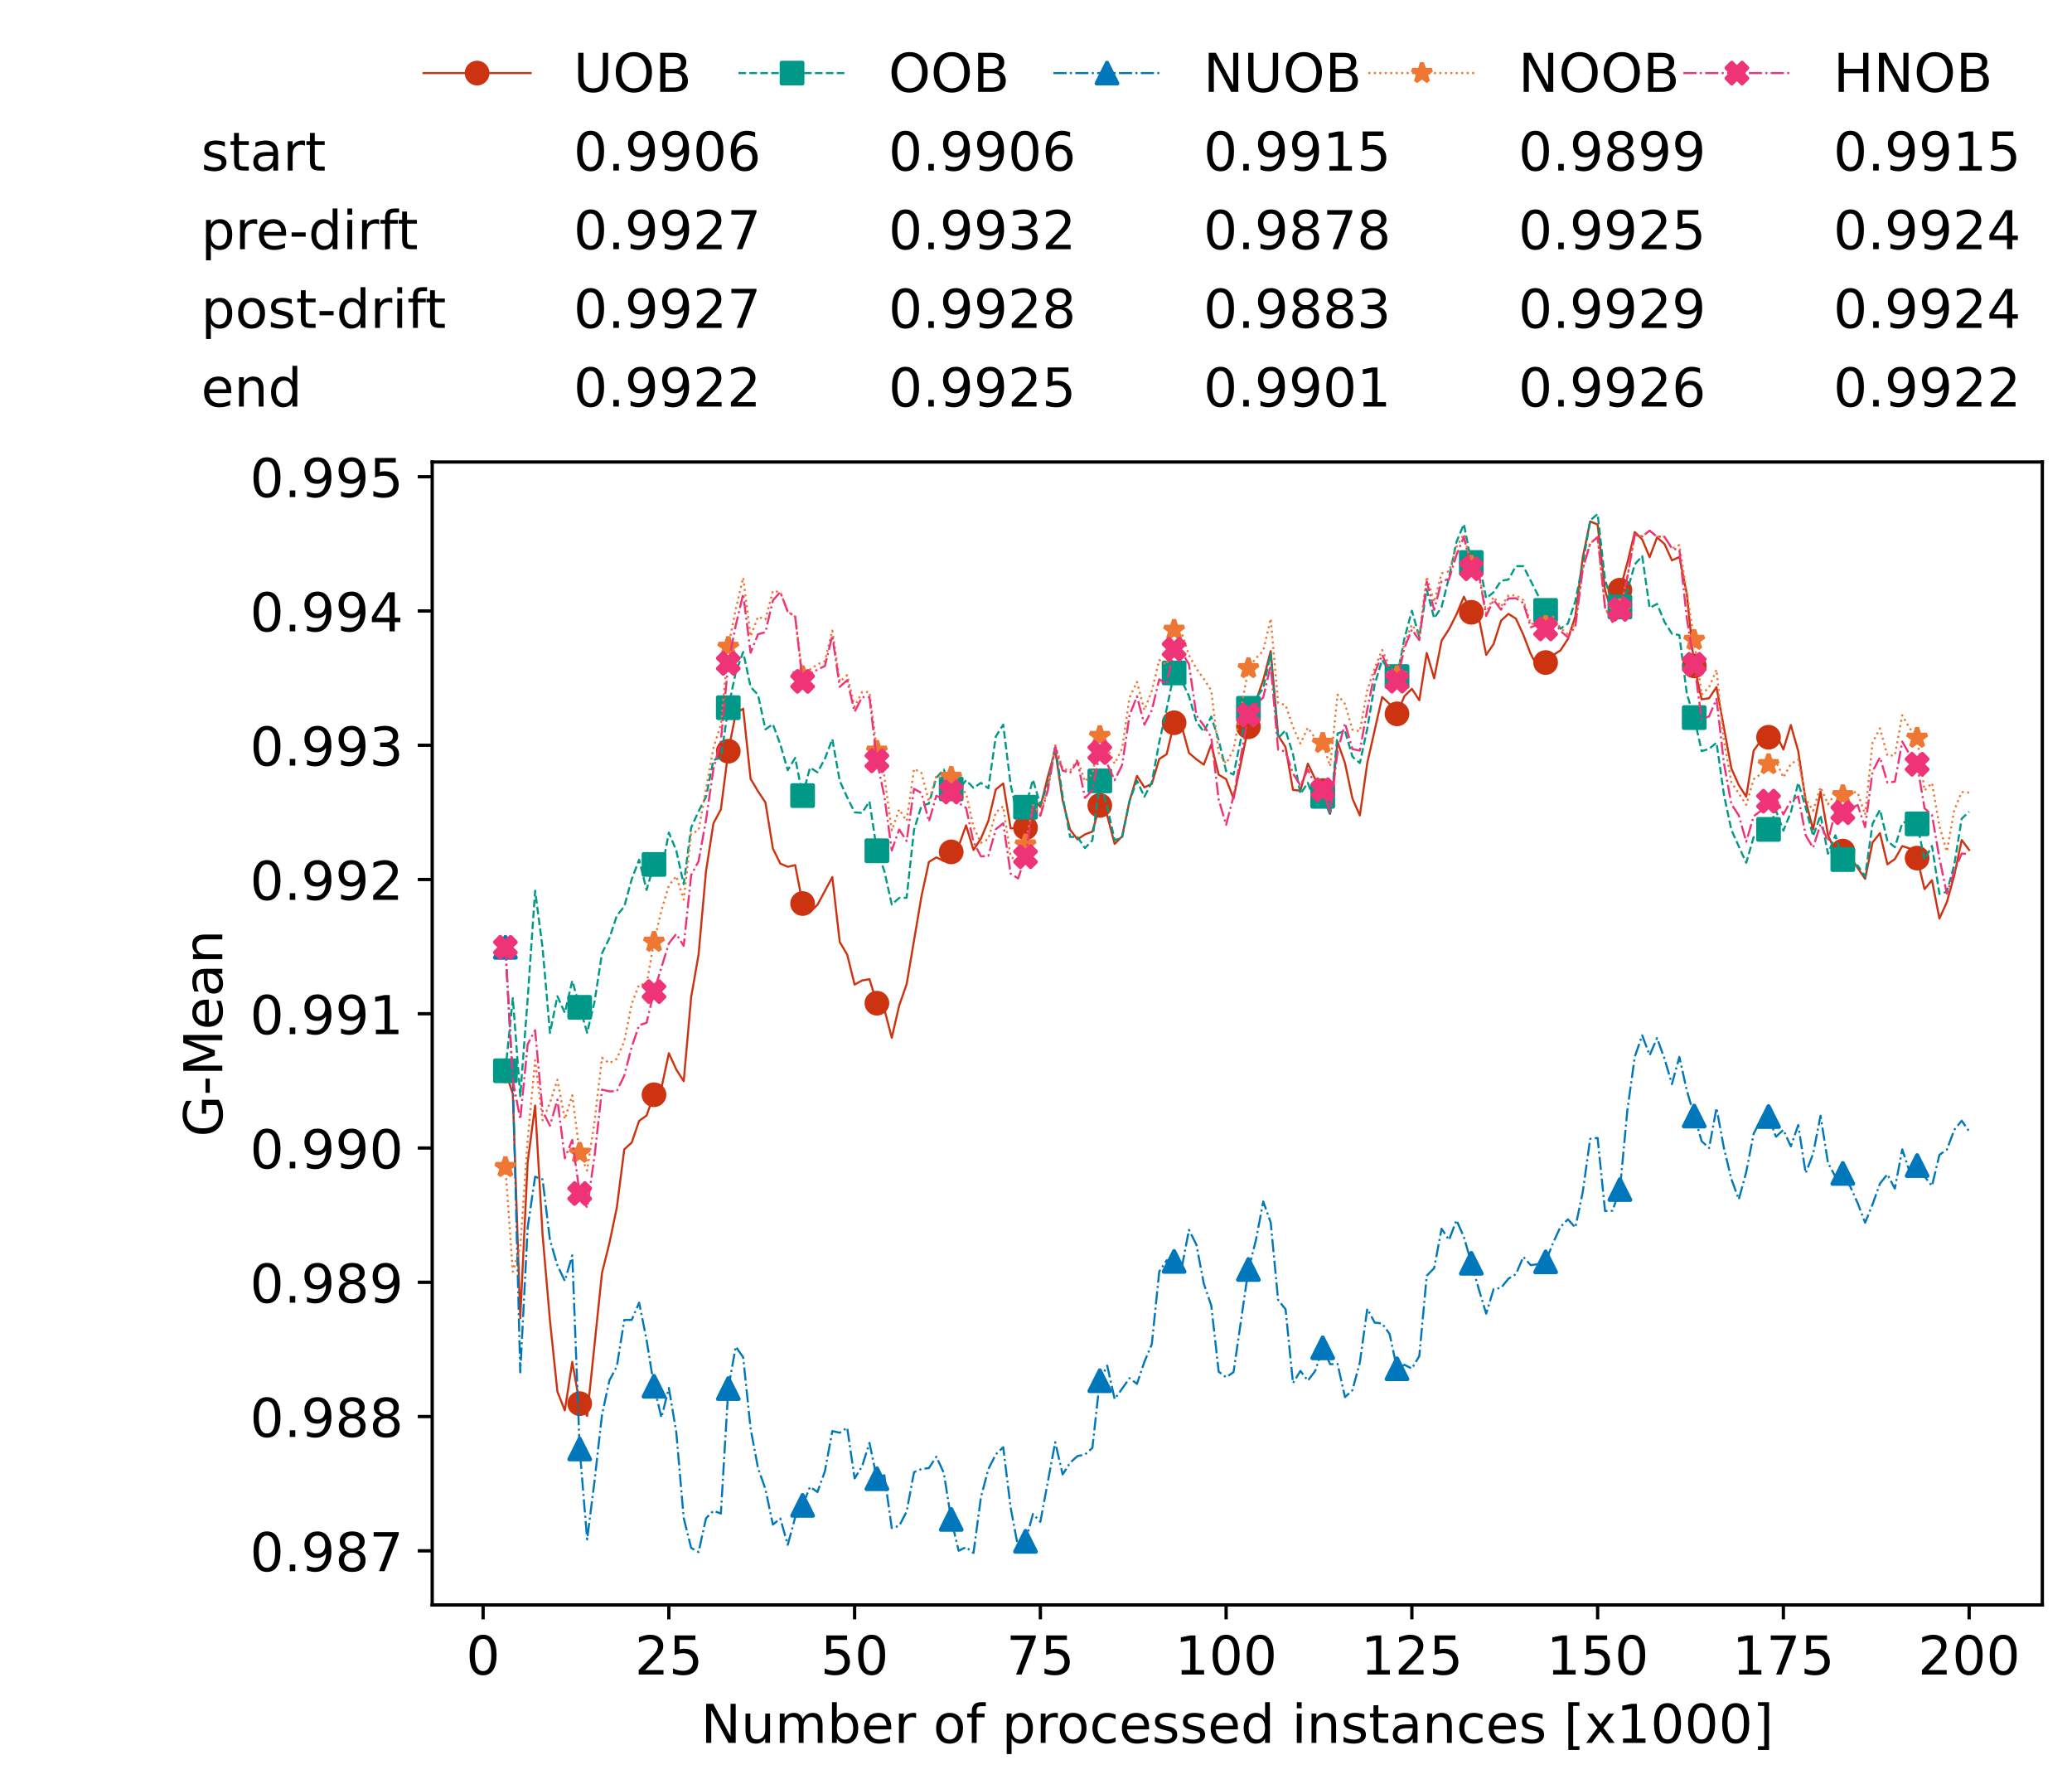 <?xml version="1.0" encoding="utf-8" standalone="no"?>
<!DOCTYPE svg PUBLIC "-//W3C//DTD SVG 1.1//EN"
  "http://www.w3.org/Graphics/SVG/1.1/DTD/svg11.dtd">
<!-- Created with matplotlib (https://matplotlib.org/) -->
<svg height="432.615pt" version="1.1" viewBox="0 0 502.65 432.615" width="502.65pt" xmlns="http://www.w3.org/2000/svg" xmlns:xlink="http://www.w3.org/1999/xlink">
 <defs>
  <style type="text/css">*{stroke-linecap:butt;stroke-linejoin:round;}</style>
 </defs>
 <g id="figure_1">
  <g id="patch_1">
   <path d="M 0 432.615 
L 502.65 432.615 
L 502.65 0 
L 0 0 
z
" style="fill:#ffffff;"/>
  </g>
  <g id="axes_1">
   <g id="patch_2">
    <path d="M 104.85 389.252 
L 495.45 389.252 
L 495.45 112.052 
L 104.85 112.052 
z
" style="fill:#ffffff;"/>
   </g>
   <g id="matplotlib.axis_1">
    <g id="xtick_1">
     <g id="line2d_1">
      <defs>
       <path d="M 0 0 
L 0 3.5 
" id="m8d44bca0eb" style="stroke:#000000;stroke-width:0.8;"/>
      </defs>
      <g>
       <use style="stroke:#000000;stroke-width:0.8;" x="117.197" xlink:href="#m8d44bca0eb" y="389.252"/>
      </g>
     </g>
     <g id="text_1">
      <!-- 0 -->
      <g transform="translate(113.061 406.13)scale(0.13 -0.13)">
       <defs>
        <path d="M 31.781 66.406 
Q 24.172 66.406 20.328 58.906 
Q 16.5 51.422 16.5 36.375 
Q 16.5 21.391 20.328 13.891 
Q 24.172 6.391 31.781 6.391 
Q 39.453 6.391 43.281 13.891 
Q 47.125 21.391 47.125 36.375 
Q 47.125 51.422 43.281 58.906 
Q 39.453 66.406 31.781 66.406 
z
M 31.781 74.219 
Q 44.047 74.219 50.516 64.516 
Q 56.984 54.828 56.984 36.375 
Q 56.984 17.969 50.516 8.266 
Q 44.047 -1.422 31.781 -1.422 
Q 19.531 -1.422 13.062 8.266 
Q 6.594 17.969 6.594 36.375 
Q 6.594 54.828 13.062 64.516 
Q 19.531 74.219 31.781 74.219 
z
" id="DejaVuSans-48"/>
       </defs>
       <use xlink:href="#DejaVuSans-48"/>
      </g>
     </g>
    </g>
    <g id="xtick_2">
     <g id="line2d_2">
      <g>
       <use style="stroke:#000000;stroke-width:0.8;" x="162.259" xlink:href="#m8d44bca0eb" y="389.252"/>
      </g>
     </g>
     <g id="text_2">
      <!-- 25 -->
      <g transform="translate(153.988 406.13)scale(0.13 -0.13)">
       <defs>
        <path d="M 19.188 8.297 
L 53.609 8.297 
L 53.609 0 
L 7.328 0 
L 7.328 8.297 
Q 12.938 14.109 22.625 23.891 
Q 32.328 33.688 34.812 36.531 
Q 39.547 41.844 41.422 45.531 
Q 43.312 49.219 43.312 52.781 
Q 43.312 58.594 39.234 62.25 
Q 35.156 65.922 28.609 65.922 
Q 23.969 65.922 18.812 64.312 
Q 13.672 62.703 7.812 59.422 
L 7.812 69.391 
Q 13.766 71.781 18.938 73 
Q 24.125 74.219 28.422 74.219 
Q 39.75 74.219 46.484 68.547 
Q 53.219 62.891 53.219 53.422 
Q 53.219 48.922 51.531 44.891 
Q 49.859 40.875 45.406 35.406 
Q 44.188 33.984 37.641 27.219 
Q 31.109 20.453 19.188 8.297 
z
" id="DejaVuSans-50"/>
        <path d="M 10.797 72.906 
L 49.516 72.906 
L 49.516 64.594 
L 19.828 64.594 
L 19.828 46.734 
Q 21.969 47.469 24.109 47.828 
Q 26.266 48.188 28.422 48.188 
Q 40.625 48.188 47.75 41.5 
Q 54.891 34.812 54.891 23.391 
Q 54.891 11.625 47.562 5.094 
Q 40.234 -1.422 26.906 -1.422 
Q 22.312 -1.422 17.547 -0.641 
Q 12.797 0.141 7.719 1.703 
L 7.719 11.625 
Q 12.109 9.234 16.797 8.062 
Q 21.484 6.891 26.703 6.891 
Q 35.156 6.891 40.078 11.328 
Q 45.016 15.766 45.016 23.391 
Q 45.016 31 40.078 35.438 
Q 35.156 39.891 26.703 39.891 
Q 22.75 39.891 18.812 39.016 
Q 14.891 38.141 10.797 36.281 
z
" id="DejaVuSans-53"/>
       </defs>
       <use xlink:href="#DejaVuSans-50"/>
       <use x="63.623" xlink:href="#DejaVuSans-53"/>
      </g>
     </g>
    </g>
    <g id="xtick_3">
     <g id="line2d_3">
      <g>
       <use style="stroke:#000000;stroke-width:0.8;" x="207.322" xlink:href="#m8d44bca0eb" y="389.252"/>
      </g>
     </g>
     <g id="text_3">
      <!-- 50 -->
      <g transform="translate(199.05 406.13)scale(0.13 -0.13)">
       <use xlink:href="#DejaVuSans-53"/>
       <use x="63.623" xlink:href="#DejaVuSans-48"/>
      </g>
     </g>
    </g>
    <g id="xtick_4">
     <g id="line2d_4">
      <g>
       <use style="stroke:#000000;stroke-width:0.8;" x="252.384" xlink:href="#m8d44bca0eb" y="389.252"/>
      </g>
     </g>
     <g id="text_4">
      <!-- 75 -->
      <g transform="translate(244.113 406.13)scale(0.13 -0.13)">
       <defs>
        <path d="M 8.203 72.906 
L 55.078 72.906 
L 55.078 68.703 
L 28.609 0 
L 18.312 0 
L 43.219 64.594 
L 8.203 64.594 
z
" id="DejaVuSans-55"/>
       </defs>
       <use xlink:href="#DejaVuSans-55"/>
       <use x="63.623" xlink:href="#DejaVuSans-53"/>
      </g>
     </g>
    </g>
    <g id="xtick_5">
     <g id="line2d_5">
      <g>
       <use style="stroke:#000000;stroke-width:0.8;" x="297.446" xlink:href="#m8d44bca0eb" y="389.252"/>
      </g>
     </g>
     <g id="text_5">
      <!-- 100 -->
      <g transform="translate(285.039 406.13)scale(0.13 -0.13)">
       <defs>
        <path d="M 12.406 8.297 
L 28.516 8.297 
L 28.516 63.922 
L 10.984 60.406 
L 10.984 69.391 
L 28.422 72.906 
L 38.281 72.906 
L 38.281 8.297 
L 54.391 8.297 
L 54.391 0 
L 12.406 0 
z
" id="DejaVuSans-49"/>
       </defs>
       <use xlink:href="#DejaVuSans-49"/>
       <use x="63.623" xlink:href="#DejaVuSans-48"/>
       <use x="127.246" xlink:href="#DejaVuSans-48"/>
      </g>
     </g>
    </g>
    <g id="xtick_6">
     <g id="line2d_6">
      <g>
       <use style="stroke:#000000;stroke-width:0.8;" x="342.509" xlink:href="#m8d44bca0eb" y="389.252"/>
      </g>
     </g>
     <g id="text_6">
      <!-- 125 -->
      <g transform="translate(330.102 406.13)scale(0.13 -0.13)">
       <use xlink:href="#DejaVuSans-49"/>
       <use x="63.623" xlink:href="#DejaVuSans-50"/>
       <use x="127.246" xlink:href="#DejaVuSans-53"/>
      </g>
     </g>
    </g>
    <g id="xtick_7">
     <g id="line2d_7">
      <g>
       <use style="stroke:#000000;stroke-width:0.8;" x="387.571" xlink:href="#m8d44bca0eb" y="389.252"/>
      </g>
     </g>
     <g id="text_7">
      <!-- 150 -->
      <g transform="translate(375.164 406.13)scale(0.13 -0.13)">
       <use xlink:href="#DejaVuSans-49"/>
       <use x="63.623" xlink:href="#DejaVuSans-53"/>
       <use x="127.246" xlink:href="#DejaVuSans-48"/>
      </g>
     </g>
    </g>
    <g id="xtick_8">
     <g id="line2d_8">
      <g>
       <use style="stroke:#000000;stroke-width:0.8;" x="432.633" xlink:href="#m8d44bca0eb" y="389.252"/>
      </g>
     </g>
     <g id="text_8">
      <!-- 175 -->
      <g transform="translate(420.226 406.13)scale(0.13 -0.13)">
       <use xlink:href="#DejaVuSans-49"/>
       <use x="63.623" xlink:href="#DejaVuSans-55"/>
       <use x="127.246" xlink:href="#DejaVuSans-53"/>
      </g>
     </g>
    </g>
    <g id="xtick_9">
     <g id="line2d_9">
      <g>
       <use style="stroke:#000000;stroke-width:0.8;" x="477.695" xlink:href="#m8d44bca0eb" y="389.252"/>
      </g>
     </g>
     <g id="text_9">
      <!-- 200 -->
      <g transform="translate(465.289 406.13)scale(0.13 -0.13)">
       <use xlink:href="#DejaVuSans-50"/>
       <use x="63.623" xlink:href="#DejaVuSans-48"/>
       <use x="127.246" xlink:href="#DejaVuSans-48"/>
      </g>
     </g>
    </g>
    <g id="text_10">
     <!-- Number of processed instances [x1000] -->
     <g transform="translate(170.025 422.711)scale(0.13 -0.13)">
      <defs>
       <path d="M 9.812 72.906 
L 23.094 72.906 
L 55.422 11.922 
L 55.422 72.906 
L 64.984 72.906 
L 64.984 0 
L 51.703 0 
L 19.391 60.984 
L 19.391 0 
L 9.812 0 
z
" id="DejaVuSans-78"/>
       <path d="M 8.5 21.578 
L 8.5 54.688 
L 17.484 54.688 
L 17.484 21.922 
Q 17.484 14.156 20.5 10.266 
Q 23.531 6.391 29.594 6.391 
Q 36.859 6.391 41.078 11.031 
Q 45.312 15.672 45.312 23.688 
L 45.312 54.688 
L 54.297 54.688 
L 54.297 0 
L 45.312 0 
L 45.312 8.406 
Q 42.047 3.422 37.719 1 
Q 33.406 -1.422 27.688 -1.422 
Q 18.266 -1.422 13.375 4.438 
Q 8.5 10.297 8.5 21.578 
z
M 31.109 56 
z
" id="DejaVuSans-117"/>
       <path d="M 52 44.188 
Q 55.375 50.25 60.062 53.125 
Q 64.75 56 71.094 56 
Q 79.641 56 84.281 50.016 
Q 88.922 44.047 88.922 33.016 
L 88.922 0 
L 79.891 0 
L 79.891 32.719 
Q 79.891 40.578 77.094 44.375 
Q 74.312 48.188 68.609 48.188 
Q 61.625 48.188 57.562 43.547 
Q 53.516 38.922 53.516 30.906 
L 53.516 0 
L 44.484 0 
L 44.484 32.719 
Q 44.484 40.625 41.703 44.406 
Q 38.922 48.188 33.109 48.188 
Q 26.219 48.188 22.156 43.531 
Q 18.109 38.875 18.109 30.906 
L 18.109 0 
L 9.078 0 
L 9.078 54.688 
L 18.109 54.688 
L 18.109 46.188 
Q 21.188 51.219 25.484 53.609 
Q 29.781 56 35.688 56 
Q 41.656 56 45.828 52.969 
Q 50 49.953 52 44.188 
z
" id="DejaVuSans-109"/>
       <path d="M 48.688 27.297 
Q 48.688 37.203 44.609 42.844 
Q 40.531 48.484 33.406 48.484 
Q 26.266 48.484 22.188 42.844 
Q 18.109 37.203 18.109 27.297 
Q 18.109 17.391 22.188 11.75 
Q 26.266 6.109 33.406 6.109 
Q 40.531 6.109 44.609 11.75 
Q 48.688 17.391 48.688 27.297 
z
M 18.109 46.391 
Q 20.953 51.266 25.266 53.625 
Q 29.594 56 35.594 56 
Q 45.562 56 51.781 48.094 
Q 58.016 40.188 58.016 27.297 
Q 58.016 14.406 51.781 6.484 
Q 45.562 -1.422 35.594 -1.422 
Q 29.594 -1.422 25.266 0.953 
Q 20.953 3.328 18.109 8.203 
L 18.109 0 
L 9.078 0 
L 9.078 75.984 
L 18.109 75.984 
z
" id="DejaVuSans-98"/>
       <path d="M 56.203 29.594 
L 56.203 25.203 
L 14.891 25.203 
Q 15.484 15.922 20.484 11.062 
Q 25.484 6.203 34.422 6.203 
Q 39.594 6.203 44.453 7.469 
Q 49.312 8.734 54.109 11.281 
L 54.109 2.781 
Q 49.266 0.734 44.188 -0.344 
Q 39.109 -1.422 33.891 -1.422 
Q 20.797 -1.422 13.156 6.188 
Q 5.516 13.812 5.516 26.812 
Q 5.516 40.234 12.766 48.109 
Q 20.016 56 32.328 56 
Q 43.359 56 49.781 48.891 
Q 56.203 41.797 56.203 29.594 
z
M 47.219 32.234 
Q 47.125 39.594 43.094 43.984 
Q 39.062 48.391 32.422 48.391 
Q 24.906 48.391 20.391 44.141 
Q 15.875 39.891 15.188 32.172 
z
" id="DejaVuSans-101"/>
       <path d="M 41.109 46.297 
Q 39.594 47.172 37.812 47.578 
Q 36.031 48 33.891 48 
Q 26.266 48 22.188 43.047 
Q 18.109 38.094 18.109 28.812 
L 18.109 0 
L 9.078 0 
L 9.078 54.688 
L 18.109 54.688 
L 18.109 46.188 
Q 20.953 51.172 25.484 53.578 
Q 30.031 56 36.531 56 
Q 37.453 56 38.578 55.875 
Q 39.703 55.766 41.062 55.516 
z
" id="DejaVuSans-114"/>
       <path id="DejaVuSans-32"/>
       <path d="M 30.609 48.391 
Q 23.391 48.391 19.188 42.75 
Q 14.984 37.109 14.984 27.297 
Q 14.984 17.484 19.156 11.844 
Q 23.344 6.203 30.609 6.203 
Q 37.797 6.203 41.984 11.859 
Q 46.188 17.531 46.188 27.297 
Q 46.188 37.016 41.984 42.703 
Q 37.797 48.391 30.609 48.391 
z
M 30.609 56 
Q 42.328 56 49.016 48.375 
Q 55.719 40.766 55.719 27.297 
Q 55.719 13.875 49.016 6.219 
Q 42.328 -1.422 30.609 -1.422 
Q 18.844 -1.422 12.172 6.219 
Q 5.516 13.875 5.516 27.297 
Q 5.516 40.766 12.172 48.375 
Q 18.844 56 30.609 56 
z
" id="DejaVuSans-111"/>
       <path d="M 37.109 75.984 
L 37.109 68.5 
L 28.516 68.5 
Q 23.688 68.5 21.797 66.547 
Q 19.922 64.594 19.922 59.516 
L 19.922 54.688 
L 34.719 54.688 
L 34.719 47.703 
L 19.922 47.703 
L 19.922 0 
L 10.891 0 
L 10.891 47.703 
L 2.297 47.703 
L 2.297 54.688 
L 10.891 54.688 
L 10.891 58.5 
Q 10.891 67.625 15.141 71.797 
Q 19.391 75.984 28.609 75.984 
z
" id="DejaVuSans-102"/>
       <path d="M 18.109 8.203 
L 18.109 -20.797 
L 9.078 -20.797 
L 9.078 54.688 
L 18.109 54.688 
L 18.109 46.391 
Q 20.953 51.266 25.266 53.625 
Q 29.594 56 35.594 56 
Q 45.562 56 51.781 48.094 
Q 58.016 40.188 58.016 27.297 
Q 58.016 14.406 51.781 6.484 
Q 45.562 -1.422 35.594 -1.422 
Q 29.594 -1.422 25.266 0.953 
Q 20.953 3.328 18.109 8.203 
z
M 48.688 27.297 
Q 48.688 37.203 44.609 42.844 
Q 40.531 48.484 33.406 48.484 
Q 26.266 48.484 22.188 42.844 
Q 18.109 37.203 18.109 27.297 
Q 18.109 17.391 22.188 11.75 
Q 26.266 6.109 33.406 6.109 
Q 40.531 6.109 44.609 11.75 
Q 48.688 17.391 48.688 27.297 
z
" id="DejaVuSans-112"/>
       <path d="M 48.781 52.594 
L 48.781 44.188 
Q 44.969 46.297 41.141 47.344 
Q 37.312 48.391 33.406 48.391 
Q 24.656 48.391 19.812 42.844 
Q 14.984 37.312 14.984 27.297 
Q 14.984 17.281 19.812 11.734 
Q 24.656 6.203 33.406 6.203 
Q 37.312 6.203 41.141 7.25 
Q 44.969 8.297 48.781 10.406 
L 48.781 2.094 
Q 45.016 0.344 40.984 -0.531 
Q 36.969 -1.422 32.422 -1.422 
Q 20.062 -1.422 12.781 6.344 
Q 5.516 14.109 5.516 27.297 
Q 5.516 40.672 12.859 48.328 
Q 20.219 56 33.016 56 
Q 37.156 56 41.109 55.141 
Q 45.062 54.297 48.781 52.594 
z
" id="DejaVuSans-99"/>
       <path d="M 44.281 53.078 
L 44.281 44.578 
Q 40.484 46.531 36.375 47.5 
Q 32.281 48.484 27.875 48.484 
Q 21.188 48.484 17.844 46.438 
Q 14.5 44.391 14.5 40.281 
Q 14.5 37.156 16.891 35.375 
Q 19.281 33.594 26.516 31.984 
L 29.594 31.297 
Q 39.156 29.25 43.188 25.516 
Q 47.219 21.781 47.219 15.094 
Q 47.219 7.469 41.188 3.016 
Q 35.156 -1.422 24.609 -1.422 
Q 20.219 -1.422 15.453 -0.562 
Q 10.688 0.297 5.422 2 
L 5.422 11.281 
Q 10.406 8.688 15.234 7.391 
Q 20.062 6.109 24.812 6.109 
Q 31.156 6.109 34.562 8.281 
Q 37.984 10.453 37.984 14.406 
Q 37.984 18.062 35.516 20.016 
Q 33.062 21.969 24.703 23.781 
L 21.578 24.516 
Q 13.234 26.266 9.516 29.906 
Q 5.812 33.547 5.812 39.891 
Q 5.812 47.609 11.281 51.797 
Q 16.75 56 26.812 56 
Q 31.781 56 36.172 55.266 
Q 40.578 54.547 44.281 53.078 
z
" id="DejaVuSans-115"/>
       <path d="M 45.406 46.391 
L 45.406 75.984 
L 54.391 75.984 
L 54.391 0 
L 45.406 0 
L 45.406 8.203 
Q 42.578 3.328 38.25 0.953 
Q 33.938 -1.422 27.875 -1.422 
Q 17.969 -1.422 11.734 6.484 
Q 5.516 14.406 5.516 27.297 
Q 5.516 40.188 11.734 48.094 
Q 17.969 56 27.875 56 
Q 33.938 56 38.25 53.625 
Q 42.578 51.266 45.406 46.391 
z
M 14.797 27.297 
Q 14.797 17.391 18.875 11.75 
Q 22.953 6.109 30.078 6.109 
Q 37.203 6.109 41.297 11.75 
Q 45.406 17.391 45.406 27.297 
Q 45.406 37.203 41.297 42.844 
Q 37.203 48.484 30.078 48.484 
Q 22.953 48.484 18.875 42.844 
Q 14.797 37.203 14.797 27.297 
z
" id="DejaVuSans-100"/>
       <path d="M 9.422 54.688 
L 18.406 54.688 
L 18.406 0 
L 9.422 0 
z
M 9.422 75.984 
L 18.406 75.984 
L 18.406 64.594 
L 9.422 64.594 
z
" id="DejaVuSans-105"/>
       <path d="M 54.891 33.016 
L 54.891 0 
L 45.906 0 
L 45.906 32.719 
Q 45.906 40.484 42.875 44.328 
Q 39.844 48.188 33.797 48.188 
Q 26.516 48.188 22.312 43.547 
Q 18.109 38.922 18.109 30.906 
L 18.109 0 
L 9.078 0 
L 9.078 54.688 
L 18.109 54.688 
L 18.109 46.188 
Q 21.344 51.125 25.703 53.562 
Q 30.078 56 35.797 56 
Q 45.219 56 50.047 50.172 
Q 54.891 44.344 54.891 33.016 
z
" id="DejaVuSans-110"/>
       <path d="M 18.312 70.219 
L 18.312 54.688 
L 36.812 54.688 
L 36.812 47.703 
L 18.312 47.703 
L 18.312 18.016 
Q 18.312 11.328 20.141 9.422 
Q 21.969 7.516 27.594 7.516 
L 36.812 7.516 
L 36.812 0 
L 27.594 0 
Q 17.188 0 13.234 3.875 
Q 9.281 7.766 9.281 18.016 
L 9.281 47.703 
L 2.688 47.703 
L 2.688 54.688 
L 9.281 54.688 
L 9.281 70.219 
z
" id="DejaVuSans-116"/>
       <path d="M 34.281 27.484 
Q 23.391 27.484 19.188 25 
Q 14.984 22.516 14.984 16.5 
Q 14.984 11.719 18.141 8.906 
Q 21.297 6.109 26.703 6.109 
Q 34.188 6.109 38.703 11.406 
Q 43.219 16.703 43.219 25.484 
L 43.219 27.484 
z
M 52.203 31.203 
L 52.203 0 
L 43.219 0 
L 43.219 8.297 
Q 40.141 3.328 35.547 0.953 
Q 30.953 -1.422 24.312 -1.422 
Q 15.922 -1.422 10.953 3.297 
Q 6 8.016 6 15.922 
Q 6 25.141 12.172 29.828 
Q 18.359 34.516 30.609 34.516 
L 43.219 34.516 
L 43.219 35.406 
Q 43.219 41.609 39.141 45 
Q 35.062 48.391 27.688 48.391 
Q 23 48.391 18.547 47.266 
Q 14.109 46.141 10.016 43.891 
L 10.016 52.203 
Q 14.938 54.109 19.578 55.047 
Q 24.219 56 28.609 56 
Q 40.484 56 46.344 49.844 
Q 52.203 43.703 52.203 31.203 
z
" id="DejaVuSans-97"/>
       <path d="M 8.594 75.984 
L 29.297 75.984 
L 29.297 69 
L 17.578 69 
L 17.578 -6.203 
L 29.297 -6.203 
L 29.297 -13.188 
L 8.594 -13.188 
z
" id="DejaVuSans-91"/>
       <path d="M 54.891 54.688 
L 35.109 28.078 
L 55.906 0 
L 45.312 0 
L 29.391 21.484 
L 13.484 0 
L 2.875 0 
L 24.125 28.609 
L 4.688 54.688 
L 15.281 54.688 
L 29.781 35.203 
L 44.281 54.688 
z
" id="DejaVuSans-120"/>
       <path d="M 30.422 75.984 
L 30.422 -13.188 
L 9.719 -13.188 
L 9.719 -6.203 
L 21.391 -6.203 
L 21.391 69 
L 9.719 69 
L 9.719 75.984 
z
" id="DejaVuSans-93"/>
      </defs>
      <use xlink:href="#DejaVuSans-78"/>
      <use x="74.805" xlink:href="#DejaVuSans-117"/>
      <use x="138.184" xlink:href="#DejaVuSans-109"/>
      <use x="235.596" xlink:href="#DejaVuSans-98"/>
      <use x="299.072" xlink:href="#DejaVuSans-101"/>
      <use x="360.596" xlink:href="#DejaVuSans-114"/>
      <use x="401.709" xlink:href="#DejaVuSans-32"/>
      <use x="433.496" xlink:href="#DejaVuSans-111"/>
      <use x="494.678" xlink:href="#DejaVuSans-102"/>
      <use x="529.883" xlink:href="#DejaVuSans-32"/>
      <use x="561.67" xlink:href="#DejaVuSans-112"/>
      <use x="625.146" xlink:href="#DejaVuSans-114"/>
      <use x="664.01" xlink:href="#DejaVuSans-111"/>
      <use x="725.191" xlink:href="#DejaVuSans-99"/>
      <use x="780.172" xlink:href="#DejaVuSans-101"/>
      <use x="841.695" xlink:href="#DejaVuSans-115"/>
      <use x="893.795" xlink:href="#DejaVuSans-115"/>
      <use x="945.895" xlink:href="#DejaVuSans-101"/>
      <use x="1007.418" xlink:href="#DejaVuSans-100"/>
      <use x="1070.895" xlink:href="#DejaVuSans-32"/>
      <use x="1102.682" xlink:href="#DejaVuSans-105"/>
      <use x="1130.465" xlink:href="#DejaVuSans-110"/>
      <use x="1193.844" xlink:href="#DejaVuSans-115"/>
      <use x="1245.943" xlink:href="#DejaVuSans-116"/>
      <use x="1285.152" xlink:href="#DejaVuSans-97"/>
      <use x="1346.432" xlink:href="#DejaVuSans-110"/>
      <use x="1409.811" xlink:href="#DejaVuSans-99"/>
      <use x="1464.791" xlink:href="#DejaVuSans-101"/>
      <use x="1526.314" xlink:href="#DejaVuSans-115"/>
      <use x="1578.414" xlink:href="#DejaVuSans-32"/>
      <use x="1610.201" xlink:href="#DejaVuSans-91"/>
      <use x="1649.215" xlink:href="#DejaVuSans-120"/>
      <use x="1708.395" xlink:href="#DejaVuSans-49"/>
      <use x="1772.018" xlink:href="#DejaVuSans-48"/>
      <use x="1835.641" xlink:href="#DejaVuSans-48"/>
      <use x="1899.264" xlink:href="#DejaVuSans-48"/>
      <use x="1962.887" xlink:href="#DejaVuSans-93"/>
     </g>
    </g>
   </g>
   <g id="matplotlib.axis_2">
    <g id="ytick_1">
     <g id="line2d_10">
      <defs>
       <path d="M 0 0 
L -3.5 0 
" id="m49047c02ad" style="stroke:#000000;stroke-width:0.8;"/>
      </defs>
      <g>
       <use style="stroke:#000000;stroke-width:0.8;" x="104.85" xlink:href="#m49047c02ad" y="376.126"/>
      </g>
     </g>
     <g id="text_11">
      <!-- 0.987 -->
      <g transform="translate(60.633 381.065)scale(0.13 -0.13)">
       <defs>
        <path d="M 10.688 12.406 
L 21 12.406 
L 21 0 
L 10.688 0 
z
" id="DejaVuSans-46"/>
        <path d="M 10.984 1.516 
L 10.984 10.5 
Q 14.703 8.734 18.5 7.812 
Q 22.312 6.891 25.984 6.891 
Q 35.75 6.891 40.891 13.453 
Q 46.047 20.016 46.781 33.406 
Q 43.953 29.203 39.594 26.953 
Q 35.25 24.703 29.984 24.703 
Q 19.047 24.703 12.672 31.312 
Q 6.297 37.938 6.297 49.422 
Q 6.297 60.641 12.938 67.422 
Q 19.578 74.219 30.609 74.219 
Q 43.266 74.219 49.922 64.516 
Q 56.594 54.828 56.594 36.375 
Q 56.594 19.141 48.406 8.859 
Q 40.234 -1.422 26.422 -1.422 
Q 22.703 -1.422 18.891 -0.688 
Q 15.094 0.047 10.984 1.516 
z
M 30.609 32.422 
Q 37.25 32.422 41.125 36.953 
Q 45.016 41.5 45.016 49.422 
Q 45.016 57.281 41.125 61.844 
Q 37.25 66.406 30.609 66.406 
Q 23.969 66.406 20.094 61.844 
Q 16.219 57.281 16.219 49.422 
Q 16.219 41.5 20.094 36.953 
Q 23.969 32.422 30.609 32.422 
z
" id="DejaVuSans-57"/>
        <path d="M 31.781 34.625 
Q 24.75 34.625 20.719 30.859 
Q 16.703 27.094 16.703 20.516 
Q 16.703 13.922 20.719 10.156 
Q 24.75 6.391 31.781 6.391 
Q 38.812 6.391 42.859 10.172 
Q 46.922 13.969 46.922 20.516 
Q 46.922 27.094 42.891 30.859 
Q 38.875 34.625 31.781 34.625 
z
M 21.922 38.812 
Q 15.578 40.375 12.031 44.719 
Q 8.5 49.078 8.5 55.328 
Q 8.5 64.062 14.719 69.141 
Q 20.953 74.219 31.781 74.219 
Q 42.672 74.219 48.875 69.141 
Q 55.078 64.062 55.078 55.328 
Q 55.078 49.078 51.531 44.719 
Q 48 40.375 41.703 38.812 
Q 48.828 37.156 52.797 32.312 
Q 56.781 27.484 56.781 20.516 
Q 56.781 9.906 50.312 4.234 
Q 43.844 -1.422 31.781 -1.422 
Q 19.734 -1.422 13.25 4.234 
Q 6.781 9.906 6.781 20.516 
Q 6.781 27.484 10.781 32.312 
Q 14.797 37.156 21.922 38.812 
z
M 18.312 54.391 
Q 18.312 48.734 21.844 45.562 
Q 25.391 42.391 31.781 42.391 
Q 38.141 42.391 41.719 45.562 
Q 45.312 48.734 45.312 54.391 
Q 45.312 60.062 41.719 63.234 
Q 38.141 66.406 31.781 66.406 
Q 25.391 66.406 21.844 63.234 
Q 18.312 60.062 18.312 54.391 
z
" id="DejaVuSans-56"/>
       </defs>
       <use xlink:href="#DejaVuSans-48"/>
       <use x="63.623" xlink:href="#DejaVuSans-46"/>
       <use x="95.41" xlink:href="#DejaVuSans-57"/>
       <use x="159.033" xlink:href="#DejaVuSans-56"/>
       <use x="222.656" xlink:href="#DejaVuSans-55"/>
      </g>
     </g>
    </g>
    <g id="ytick_2">
     <g id="line2d_11">
      <g>
       <use style="stroke:#000000;stroke-width:0.8;" x="104.85" xlink:href="#m49047c02ad" y="343.563"/>
      </g>
     </g>
     <g id="text_12">
      <!-- 0.988 -->
      <g transform="translate(60.633 348.502)scale(0.13 -0.13)">
       <use xlink:href="#DejaVuSans-48"/>
       <use x="63.623" xlink:href="#DejaVuSans-46"/>
       <use x="95.41" xlink:href="#DejaVuSans-57"/>
       <use x="159.033" xlink:href="#DejaVuSans-56"/>
       <use x="222.656" xlink:href="#DejaVuSans-56"/>
      </g>
     </g>
    </g>
    <g id="ytick_3">
     <g id="line2d_12">
      <g>
       <use style="stroke:#000000;stroke-width:0.8;" x="104.85" xlink:href="#m49047c02ad" y="310.999"/>
      </g>
     </g>
     <g id="text_13">
      <!-- 0.989 -->
      <g transform="translate(60.633 315.938)scale(0.13 -0.13)">
       <use xlink:href="#DejaVuSans-48"/>
       <use x="63.623" xlink:href="#DejaVuSans-46"/>
       <use x="95.41" xlink:href="#DejaVuSans-57"/>
       <use x="159.033" xlink:href="#DejaVuSans-56"/>
       <use x="222.656" xlink:href="#DejaVuSans-57"/>
      </g>
     </g>
    </g>
    <g id="ytick_4">
     <g id="line2d_13">
      <g>
       <use style="stroke:#000000;stroke-width:0.8;" x="104.85" xlink:href="#m49047c02ad" y="278.436"/>
      </g>
     </g>
     <g id="text_14">
      <!-- 0.990 -->
      <g transform="translate(60.633 283.375)scale(0.13 -0.13)">
       <use xlink:href="#DejaVuSans-48"/>
       <use x="63.623" xlink:href="#DejaVuSans-46"/>
       <use x="95.41" xlink:href="#DejaVuSans-57"/>
       <use x="159.033" xlink:href="#DejaVuSans-57"/>
       <use x="222.656" xlink:href="#DejaVuSans-48"/>
      </g>
     </g>
    </g>
    <g id="ytick_5">
     <g id="line2d_14">
      <g>
       <use style="stroke:#000000;stroke-width:0.8;" x="104.85" xlink:href="#m49047c02ad" y="245.873"/>
      </g>
     </g>
     <g id="text_15">
      <!-- 0.991 -->
      <g transform="translate(60.633 250.812)scale(0.13 -0.13)">
       <use xlink:href="#DejaVuSans-48"/>
       <use x="63.623" xlink:href="#DejaVuSans-46"/>
       <use x="95.41" xlink:href="#DejaVuSans-57"/>
       <use x="159.033" xlink:href="#DejaVuSans-57"/>
       <use x="222.656" xlink:href="#DejaVuSans-49"/>
      </g>
     </g>
    </g>
    <g id="ytick_6">
     <g id="line2d_15">
      <g>
       <use style="stroke:#000000;stroke-width:0.8;" x="104.85" xlink:href="#m49047c02ad" y="213.309"/>
      </g>
     </g>
     <g id="text_16">
      <!-- 0.992 -->
      <g transform="translate(60.633 218.248)scale(0.13 -0.13)">
       <use xlink:href="#DejaVuSans-48"/>
       <use x="63.623" xlink:href="#DejaVuSans-46"/>
       <use x="95.41" xlink:href="#DejaVuSans-57"/>
       <use x="159.033" xlink:href="#DejaVuSans-57"/>
       <use x="222.656" xlink:href="#DejaVuSans-50"/>
      </g>
     </g>
    </g>
    <g id="ytick_7">
     <g id="line2d_16">
      <g>
       <use style="stroke:#000000;stroke-width:0.8;" x="104.85" xlink:href="#m49047c02ad" y="180.746"/>
      </g>
     </g>
     <g id="text_17">
      <!-- 0.993 -->
      <g transform="translate(60.633 185.685)scale(0.13 -0.13)">
       <defs>
        <path d="M 40.578 39.312 
Q 47.656 37.797 51.625 33 
Q 55.609 28.219 55.609 21.188 
Q 55.609 10.406 48.188 4.484 
Q 40.766 -1.422 27.094 -1.422 
Q 22.516 -1.422 17.656 -0.516 
Q 12.797 0.391 7.625 2.203 
L 7.625 11.719 
Q 11.719 9.328 16.594 8.109 
Q 21.484 6.891 26.812 6.891 
Q 36.078 6.891 40.938 10.547 
Q 45.797 14.203 45.797 21.188 
Q 45.797 27.641 41.281 31.266 
Q 36.766 34.906 28.719 34.906 
L 20.219 34.906 
L 20.219 43.016 
L 29.109 43.016 
Q 36.375 43.016 40.234 45.922 
Q 44.094 48.828 44.094 54.297 
Q 44.094 59.906 40.109 62.906 
Q 36.141 65.922 28.719 65.922 
Q 24.656 65.922 20.016 65.031 
Q 15.375 64.156 9.812 62.312 
L 9.812 71.094 
Q 15.438 72.656 20.344 73.438 
Q 25.25 74.219 29.594 74.219 
Q 40.828 74.219 47.359 69.109 
Q 53.906 64.016 53.906 55.328 
Q 53.906 49.266 50.438 45.094 
Q 46.969 40.922 40.578 39.312 
z
" id="DejaVuSans-51"/>
       </defs>
       <use xlink:href="#DejaVuSans-48"/>
       <use x="63.623" xlink:href="#DejaVuSans-46"/>
       <use x="95.41" xlink:href="#DejaVuSans-57"/>
       <use x="159.033" xlink:href="#DejaVuSans-57"/>
       <use x="222.656" xlink:href="#DejaVuSans-51"/>
      </g>
     </g>
    </g>
    <g id="ytick_8">
     <g id="line2d_17">
      <g>
       <use style="stroke:#000000;stroke-width:0.8;" x="104.85" xlink:href="#m49047c02ad" y="148.182"/>
      </g>
     </g>
     <g id="text_18">
      <!-- 0.994 -->
      <g transform="translate(60.633 153.121)scale(0.13 -0.13)">
       <defs>
        <path d="M 37.797 64.312 
L 12.891 25.391 
L 37.797 25.391 
z
M 35.203 72.906 
L 47.609 72.906 
L 47.609 25.391 
L 58.016 25.391 
L 58.016 17.188 
L 47.609 17.188 
L 47.609 0 
L 37.797 0 
L 37.797 17.188 
L 4.891 17.188 
L 4.891 26.703 
z
" id="DejaVuSans-52"/>
       </defs>
       <use xlink:href="#DejaVuSans-48"/>
       <use x="63.623" xlink:href="#DejaVuSans-46"/>
       <use x="95.41" xlink:href="#DejaVuSans-57"/>
       <use x="159.033" xlink:href="#DejaVuSans-57"/>
       <use x="222.656" xlink:href="#DejaVuSans-52"/>
      </g>
     </g>
    </g>
    <g id="ytick_9">
     <g id="line2d_18">
      <g>
       <use style="stroke:#000000;stroke-width:0.8;" x="104.85" xlink:href="#m49047c02ad" y="115.619"/>
      </g>
     </g>
     <g id="text_19">
      <!-- 0.995 -->
      <g transform="translate(60.633 120.558)scale(0.13 -0.13)">
       <use xlink:href="#DejaVuSans-48"/>
       <use x="63.623" xlink:href="#DejaVuSans-46"/>
       <use x="95.41" xlink:href="#DejaVuSans-57"/>
       <use x="159.033" xlink:href="#DejaVuSans-57"/>
       <use x="222.656" xlink:href="#DejaVuSans-53"/>
      </g>
     </g>
    </g>
    <g id="text_20">
     <!-- G-Mean -->
     <g transform="translate(53.93 275.744)rotate(-90)scale(0.13 -0.13)">
      <defs>
       <path d="M 59.516 10.406 
L 59.516 29.984 
L 43.406 29.984 
L 43.406 38.094 
L 69.281 38.094 
L 69.281 6.781 
Q 63.578 2.734 56.688 0.656 
Q 49.812 -1.422 42 -1.422 
Q 24.906 -1.422 15.25 8.562 
Q 5.609 18.562 5.609 36.375 
Q 5.609 54.25 15.25 64.234 
Q 24.906 74.219 42 74.219 
Q 49.125 74.219 55.547 72.453 
Q 61.969 70.703 67.391 67.281 
L 67.391 56.781 
Q 61.922 61.422 55.766 63.766 
Q 49.609 66.109 42.828 66.109 
Q 29.438 66.109 22.719 58.641 
Q 16.016 51.172 16.016 36.375 
Q 16.016 21.625 22.719 14.156 
Q 29.438 6.688 42.828 6.688 
Q 48.047 6.688 52.141 7.594 
Q 56.25 8.5 59.516 10.406 
z
" id="DejaVuSans-71"/>
       <path d="M 4.891 31.391 
L 31.203 31.391 
L 31.203 23.391 
L 4.891 23.391 
z
" id="DejaVuSans-45"/>
       <path d="M 9.812 72.906 
L 24.516 72.906 
L 43.109 23.297 
L 61.812 72.906 
L 76.516 72.906 
L 76.516 0 
L 66.891 0 
L 66.891 64.016 
L 48.094 14.016 
L 38.188 14.016 
L 19.391 64.016 
L 19.391 0 
L 9.812 0 
z
" id="DejaVuSans-77"/>
      </defs>
      <use xlink:href="#DejaVuSans-71"/>
      <use x="77.49" xlink:href="#DejaVuSans-45"/>
      <use x="113.574" xlink:href="#DejaVuSans-77"/>
      <use x="199.854" xlink:href="#DejaVuSans-101"/>
      <use x="261.377" xlink:href="#DejaVuSans-97"/>
      <use x="322.656" xlink:href="#DejaVuSans-110"/>
     </g>
    </g>
   </g>
   <g id="line2d_19"/>
   <g id="line2d_20"/>
   <g id="line2d_21"/>
   <g id="line2d_22"/>
   <g id="line2d_23"/>
   <g id="line2d_24">
    <path clip-path="url(#p60973d7897)" d="M 122.605 259.697 
L 124.407 265.333 
L 126.21 319.693 
L 128.012 281.785 
L 129.815 268.13 
L 131.617 299.402 
L 133.419 320.326 
L 135.222 337.533 
L 137.024 342.073 
L 138.827 330.311 
L 140.629 340.432 
L 142.432 343.403 
L 146.037 308.754 
L 147.839 301.494 
L 149.642 292.846 
L 151.444 278.759 
L 153.247 277.115 
L 155.049 271.849 
L 156.852 270.56 
L 158.654 265.511 
L 160.457 263.886 
L 162.259 255.449 
L 164.062 259.393 
L 165.864 262.231 
L 167.667 241.865 
L 169.469 231.498 
L 171.272 211.285 
L 173.074 199.705 
L 174.877 196.298 
L 176.679 182.194 
L 178.482 173.046 
L 180.284 171.879 
L 182.087 188.888 
L 183.889 191.916 
L 185.692 194.631 
L 187.494 205.795 
L 189.297 209.447 
L 191.099 210.226 
L 192.902 209.828 
L 194.704 219.137 
L 196.507 221.199 
L 198.309 219.445 
L 201.914 212.723 
L 203.717 228.48 
L 205.519 231.51 
L 207.322 238.797 
L 209.124 237.8 
L 210.927 237.482 
L 212.729 243.308 
L 214.532 244.724 
L 216.334 251.707 
L 218.137 243.871 
L 219.939 238.717 
L 223.544 217.38 
L 225.347 209.048 
L 227.149 207.947 
L 228.952 208.836 
L 230.754 206.612 
L 232.557 205.224 
L 234.359 200.164 
L 236.162 206.138 
L 237.964 203.398 
L 239.767 199.095 
L 241.569 191.481 
L 243.372 190.01 
L 245.174 200.912 
L 246.976 200.749 
L 248.779 200.763 
L 250.581 193.587 
L 252.384 195.707 
L 254.186 188.408 
L 255.989 181.922 
L 257.791 194.11 
L 259.594 201.237 
L 261.396 203.565 
L 263.199 202.375 
L 265.001 201.699 
L 266.804 195.335 
L 268.606 197.809 
L 270.409 204.68 
L 272.211 202.84 
L 274.014 194.293 
L 275.816 188.183 
L 277.619 190.955 
L 279.421 190.118 
L 281.224 184.078 
L 283.026 182.919 
L 284.829 175.292 
L 286.631 175.91 
L 288.434 182.613 
L 290.236 184.159 
L 292.039 185.451 
L 293.841 180.589 
L 295.644 187.877 
L 297.446 188.968 
L 299.249 193.642 
L 302.854 176.271 
L 304.656 170.025 
L 306.459 164.938 
L 308.261 157.918 
L 310.064 178.37 
L 311.866 181.199 
L 313.669 191.595 
L 315.471 191.759 
L 317.274 185.208 
L 319.076 188.992 
L 320.879 191.744 
L 322.681 197.373 
L 324.484 179.94 
L 326.286 185.092 
L 328.089 193.67 
L 329.891 197.776 
L 331.694 185.033 
L 335.299 169.049 
L 337.101 170.737 
L 338.904 173.132 
L 340.706 168.831 
L 342.509 167.063 
L 344.311 169.835 
L 346.114 158.369 
L 347.916 164.512 
L 349.719 155.382 
L 351.521 152.595 
L 353.324 149.04 
L 355.126 144.721 
L 356.928 148.503 
L 358.731 149.675 
L 360.533 158.828 
L 362.336 156.199 
L 364.138 150.532 
L 365.941 148.885 
L 367.743 150.035 
L 369.546 153.947 
L 371.348 158.637 
L 373.151 162.041 
L 374.953 160.688 
L 376.756 158.897 
L 378.558 157.743 
L 380.361 154.97 
L 382.163 149.504 
L 383.966 135.18 
L 385.768 126.467 
L 387.571 127.216 
L 389.373 143.152 
L 391.176 148.933 
L 392.978 143.139 
L 394.781 136.516 
L 396.583 129.039 
L 398.386 130.823 
L 400.188 135.145 
L 401.991 130.328 
L 403.793 131.934 
L 405.596 135.914 
L 407.398 135.093 
L 409.201 144.012 
L 411.003 161.493 
L 412.806 169.616 
L 414.608 169.35 
L 416.411 166.645 
L 420.016 186.378 
L 421.818 190.42 
L 423.621 193.224 
L 425.423 182.038 
L 427.226 179.57 
L 430.831 178.012 
L 432.633 181.769 
L 434.436 175.848 
L 436.238 182.166 
L 438.041 194.217 
L 439.843 201.166 
L 441.646 192.001 
L 443.448 202.475 
L 445.251 206.705 
L 447.053 206.414 
L 448.856 207.843 
L 452.461 213.169 
L 454.263 204.331 
L 456.066 202.068 
L 457.868 209.622 
L 459.671 208.362 
L 461.473 205.211 
L 463.276 205.773 
L 465.078 208.122 
L 466.881 215.647 
L 468.683 213.477 
L 470.485 222.78 
L 472.288 218.814 
L 474.09 212.3 
L 475.893 203.744 
L 477.695 206.148 
L 477.695 206.148 
" style="fill:none;stroke:#cc3311;stroke-linecap:square;stroke-width:0.5;"/>
    <defs>
     <path d="M 0 2.5 
C 0.663 2.5 1.299 2.237 1.768 1.768 
C 2.237 1.299 2.5 0.663 2.5 0 
C 2.5 -0.663 2.237 -1.299 1.768 -1.768 
C 1.299 -2.237 0.663 -2.5 0 -2.5 
C -0.663 -2.5 -1.299 -2.237 -1.768 -1.768 
C -2.237 -1.299 -2.5 -0.663 -2.5 0 
C -2.5 0.663 -2.237 1.299 -1.768 1.768 
C -1.299 2.237 -0.663 2.5 0 2.5 
z
" id="mdc909be886" style="stroke:#cc3311;"/>
    </defs>
    <g clip-path="url(#p60973d7897)">
     <use style="fill:#cc3311;stroke:#cc3311;" x="122.605" xlink:href="#mdc909be886" y="259.697"/>
     <use style="fill:#cc3311;stroke:#cc3311;" x="140.629" xlink:href="#mdc909be886" y="340.432"/>
     <use style="fill:#cc3311;stroke:#cc3311;" x="158.654" xlink:href="#mdc909be886" y="265.511"/>
     <use style="fill:#cc3311;stroke:#cc3311;" x="176.679" xlink:href="#mdc909be886" y="182.194"/>
     <use style="fill:#cc3311;stroke:#cc3311;" x="194.704" xlink:href="#mdc909be886" y="219.137"/>
     <use style="fill:#cc3311;stroke:#cc3311;" x="212.729" xlink:href="#mdc909be886" y="243.308"/>
     <use style="fill:#cc3311;stroke:#cc3311;" x="230.754" xlink:href="#mdc909be886" y="206.612"/>
     <use style="fill:#cc3311;stroke:#cc3311;" x="248.779" xlink:href="#mdc909be886" y="200.763"/>
     <use style="fill:#cc3311;stroke:#cc3311;" x="266.804" xlink:href="#mdc909be886" y="195.335"/>
     <use style="fill:#cc3311;stroke:#cc3311;" x="284.829" xlink:href="#mdc909be886" y="175.292"/>
     <use style="fill:#cc3311;stroke:#cc3311;" x="302.854" xlink:href="#mdc909be886" y="176.271"/>
     <use style="fill:#cc3311;stroke:#cc3311;" x="320.879" xlink:href="#mdc909be886" y="191.744"/>
     <use style="fill:#cc3311;stroke:#cc3311;" x="338.904" xlink:href="#mdc909be886" y="173.132"/>
     <use style="fill:#cc3311;stroke:#cc3311;" x="356.928" xlink:href="#mdc909be886" y="148.503"/>
     <use style="fill:#cc3311;stroke:#cc3311;" x="374.953" xlink:href="#mdc909be886" y="160.688"/>
     <use style="fill:#cc3311;stroke:#cc3311;" x="392.978" xlink:href="#mdc909be886" y="143.139"/>
     <use style="fill:#cc3311;stroke:#cc3311;" x="411.003" xlink:href="#mdc909be886" y="161.493"/>
     <use style="fill:#cc3311;stroke:#cc3311;" x="429.028" xlink:href="#mdc909be886" y="178.808"/>
     <use style="fill:#cc3311;stroke:#cc3311;" x="447.053" xlink:href="#mdc909be886" y="206.414"/>
     <use style="fill:#cc3311;stroke:#cc3311;" x="465.078" xlink:href="#mdc909be886" y="208.122"/>
    </g>
   </g>
   <g id="line2d_25"/>
   <g id="line2d_26"/>
   <g id="line2d_27"/>
   <g id="line2d_28"/>
   <g id="line2d_29">
    <path clip-path="url(#p60973d7897)" d="M 122.605 259.697 
L 124.407 242.084 
L 126.21 265.844 
L 128.012 242.193 
L 129.815 216.024 
L 131.617 229.805 
L 133.419 250.531 
L 135.222 241.625 
L 137.024 245.647 
L 138.827 237.868 
L 142.432 250.469 
L 144.234 242.96 
L 146.037 231.202 
L 147.839 227.545 
L 149.642 222.054 
L 151.444 219.853 
L 153.247 213.248 
L 155.049 208.519 
L 156.852 215.845 
L 158.654 209.661 
L 160.457 211.419 
L 162.259 201.919 
L 164.062 206.314 
L 165.864 214.447 
L 167.667 200.737 
L 169.469 196.794 
L 171.272 193.241 
L 173.074 184.352 
L 174.877 183.775 
L 176.679 171.637 
L 178.482 163.104 
L 180.284 158.13 
L 182.087 166.598 
L 183.889 168.526 
L 185.692 176.891 
L 187.494 175.635 
L 189.297 180.54 
L 191.099 186.802 
L 192.902 183.819 
L 194.704 192.956 
L 196.507 186.15 
L 198.309 187.316 
L 200.112 184.018 
L 201.914 179.24 
L 203.717 189.406 
L 205.519 193.367 
L 207.322 197.02 
L 209.124 197.168 
L 210.927 194.369 
L 212.729 206.341 
L 214.532 211.232 
L 216.334 219.385 
L 218.137 217.784 
L 219.939 217.737 
L 221.742 201.215 
L 223.544 195.445 
L 225.347 194.883 
L 227.149 188.62 
L 228.952 186.645 
L 230.754 191.331 
L 232.557 191.588 
L 234.359 189.232 
L 236.162 191.097 
L 237.964 189.871 
L 239.767 191.189 
L 241.569 178.646 
L 243.372 175.754 
L 245.174 190.325 
L 246.976 198.412 
L 248.779 195.781 
L 250.581 189.1 
L 252.384 195.204 
L 254.186 190.21 
L 255.989 180.893 
L 257.791 193.107 
L 259.594 202.963 
L 261.396 203.01 
L 263.199 205.686 
L 265.001 203.818 
L 266.804 189.392 
L 268.606 195.702 
L 270.409 203.765 
L 272.211 203.182 
L 274.014 194.277 
L 275.816 189.335 
L 277.619 193.231 
L 279.421 189.71 
L 281.224 180.028 
L 283.026 171.94 
L 284.829 163.209 
L 286.631 164.957 
L 288.434 168.833 
L 290.236 175.038 
L 292.039 177.495 
L 293.841 173.796 
L 295.644 179.498 
L 297.446 187.029 
L 299.249 187.86 
L 301.051 179.122 
L 302.854 171.782 
L 306.459 166.932 
L 308.261 158.584 
L 310.064 179.036 
L 311.866 177.141 
L 313.669 182.905 
L 315.471 192.546 
L 317.274 189.848 
L 319.076 194.79 
L 320.879 193.137 
L 322.681 197.623 
L 324.484 177.9 
L 326.286 177.256 
L 328.089 183.515 
L 329.891 185.061 
L 331.694 176.709 
L 333.496 165.917 
L 335.299 160.048 
L 337.101 162.874 
L 338.904 164.07 
L 340.706 154.832 
L 342.509 148.112 
L 344.311 154.463 
L 346.114 142.997 
L 347.916 149.955 
L 349.719 147.246 
L 351.521 139.993 
L 353.324 131.446 
L 355.126 127.128 
L 356.928 136.429 
L 358.731 135.927 
L 360.533 145.122 
L 362.336 143.628 
L 364.138 140.867 
L 365.941 140.554 
L 367.743 137.313 
L 369.546 137.31 
L 374.953 148.045 
L 376.756 149.7 
L 378.558 152.485 
L 380.361 151.249 
L 382.163 145.783 
L 383.966 136.737 
L 385.768 126.236 
L 387.571 124.652 
L 389.373 140.601 
L 391.176 146.382 
L 392.978 147.213 
L 394.781 143.241 
L 396.583 136.88 
L 398.386 134.865 
L 400.188 147.445 
L 401.991 146.462 
L 403.793 150.831 
L 405.596 153.691 
L 407.398 154.031 
L 409.201 168.233 
L 411.003 174.04 
L 412.806 182.164 
L 414.608 181.652 
L 416.411 180.116 
L 418.213 192.727 
L 420.016 201.286 
L 423.621 209.256 
L 425.423 203.03 
L 427.226 203.343 
L 429.028 201.156 
L 430.831 196.565 
L 432.633 201.461 
L 434.436 197.025 
L 436.238 189.835 
L 438.041 195.819 
L 439.843 202.795 
L 441.646 197.719 
L 443.448 207.055 
L 445.251 202.583 
L 447.053 208.478 
L 448.856 209.906 
L 450.658 209.916 
L 452.461 212.58 
L 454.263 199.806 
L 456.066 196.386 
L 457.868 203.94 
L 459.671 205.477 
L 461.473 199.659 
L 463.276 198.843 
L 465.078 199.819 
L 466.881 208.488 
L 468.683 205.167 
L 470.485 216.783 
L 472.288 216.317 
L 474.09 209.739 
L 475.893 198.563 
L 477.695 196.852 
L 477.695 196.852 
" style="fill:none;stroke:#009988;stroke-dasharray:1.85,0.8;stroke-dashoffset:0;stroke-width:0.5;"/>
    <defs>
     <path d="M -2.5 2.5 
L 2.5 2.5 
L 2.5 -2.5 
L -2.5 -2.5 
z
" id="m23c29fb8ff" style="stroke:#009988;stroke-linejoin:miter;"/>
    </defs>
    <g clip-path="url(#p60973d7897)">
     <use style="fill:#009988;stroke:#009988;stroke-linejoin:miter;" x="122.605" xlink:href="#m23c29fb8ff" y="259.697"/>
     <use style="fill:#009988;stroke:#009988;stroke-linejoin:miter;" x="140.629" xlink:href="#m23c29fb8ff" y="244.319"/>
     <use style="fill:#009988;stroke:#009988;stroke-linejoin:miter;" x="158.654" xlink:href="#m23c29fb8ff" y="209.661"/>
     <use style="fill:#009988;stroke:#009988;stroke-linejoin:miter;" x="176.679" xlink:href="#m23c29fb8ff" y="171.637"/>
     <use style="fill:#009988;stroke:#009988;stroke-linejoin:miter;" x="194.704" xlink:href="#m23c29fb8ff" y="192.956"/>
     <use style="fill:#009988;stroke:#009988;stroke-linejoin:miter;" x="212.729" xlink:href="#m23c29fb8ff" y="206.341"/>
     <use style="fill:#009988;stroke:#009988;stroke-linejoin:miter;" x="230.754" xlink:href="#m23c29fb8ff" y="191.331"/>
     <use style="fill:#009988;stroke:#009988;stroke-linejoin:miter;" x="248.779" xlink:href="#m23c29fb8ff" y="195.781"/>
     <use style="fill:#009988;stroke:#009988;stroke-linejoin:miter;" x="266.804" xlink:href="#m23c29fb8ff" y="189.392"/>
     <use style="fill:#009988;stroke:#009988;stroke-linejoin:miter;" x="284.829" xlink:href="#m23c29fb8ff" y="163.209"/>
     <use style="fill:#009988;stroke:#009988;stroke-linejoin:miter;" x="302.854" xlink:href="#m23c29fb8ff" y="171.782"/>
     <use style="fill:#009988;stroke:#009988;stroke-linejoin:miter;" x="320.879" xlink:href="#m23c29fb8ff" y="193.137"/>
     <use style="fill:#009988;stroke:#009988;stroke-linejoin:miter;" x="338.904" xlink:href="#m23c29fb8ff" y="164.07"/>
     <use style="fill:#009988;stroke:#009988;stroke-linejoin:miter;" x="356.928" xlink:href="#m23c29fb8ff" y="136.429"/>
     <use style="fill:#009988;stroke:#009988;stroke-linejoin:miter;" x="374.953" xlink:href="#m23c29fb8ff" y="148.045"/>
     <use style="fill:#009988;stroke:#009988;stroke-linejoin:miter;" x="392.978" xlink:href="#m23c29fb8ff" y="147.213"/>
     <use style="fill:#009988;stroke:#009988;stroke-linejoin:miter;" x="411.003" xlink:href="#m23c29fb8ff" y="174.04"/>
     <use style="fill:#009988;stroke:#009988;stroke-linejoin:miter;" x="429.028" xlink:href="#m23c29fb8ff" y="201.156"/>
     <use style="fill:#009988;stroke:#009988;stroke-linejoin:miter;" x="447.053" xlink:href="#m23c29fb8ff" y="208.478"/>
     <use style="fill:#009988;stroke:#009988;stroke-linejoin:miter;" x="465.078" xlink:href="#m23c29fb8ff" y="199.819"/>
    </g>
   </g>
   <g id="line2d_30"/>
   <g id="line2d_31"/>
   <g id="line2d_32"/>
   <g id="line2d_33"/>
   <g id="line2d_34">
    <path clip-path="url(#p60973d7897)" d="M 122.605 229.758 
L 124.407 262 
L 126.21 332.85 
L 128.012 297.654 
L 129.815 285.395 
L 131.617 286.032 
L 133.419 300.761 
L 135.222 306.88 
L 137.024 310.671 
L 138.827 304.479 
L 140.629 351.433 
L 142.432 373.37 
L 144.234 359.157 
L 146.037 343.162 
L 147.839 334.797 
L 149.642 331.406 
L 151.444 320.144 
L 153.247 320.121 
L 155.049 315.937 
L 156.852 324.956 
L 158.654 336.221 
L 160.457 343.811 
L 162.259 336.629 
L 164.062 347.381 
L 165.864 368.189 
L 167.667 375.419 
L 169.469 376.43 
L 171.272 368.24 
L 173.074 366.419 
L 174.877 367.088 
L 176.679 336.78 
L 178.482 326.594 
L 180.284 329.187 
L 182.087 346.478 
L 183.889 356.07 
L 185.692 361.174 
L 187.494 369.775 
L 189.297 368.292 
L 191.099 374.671 
L 192.902 368.036 
L 194.704 365.1 
L 196.507 360.6 
L 198.309 361.873 
L 200.112 356.849 
L 201.914 347.085 
L 203.717 347.492 
L 205.519 346.25 
L 207.322 358.566 
L 209.124 355.652 
L 210.927 349.946 
L 212.729 358.642 
L 214.532 357.791 
L 216.334 370.613 
L 218.137 370.066 
L 219.939 366.624 
L 221.742 357.044 
L 223.544 356.278 
L 225.347 356.07 
L 227.149 353.299 
L 228.952 357.21 
L 230.754 368.51 
L 232.557 376.109 
L 234.359 375.232 
L 236.162 376.652 
L 237.964 363.136 
L 239.767 356.292 
L 241.569 352.748 
L 243.372 350.994 
L 245.174 365.645 
L 246.976 375.274 
L 248.779 373.821 
L 250.581 367.197 
L 252.384 369.099 
L 255.989 349.786 
L 257.791 357.6 
L 259.594 354.76 
L 261.396 353.143 
L 263.199 352.784 
L 265.001 351.174 
L 266.804 334.879 
L 268.606 331.216 
L 270.409 339.341 
L 274.014 334.256 
L 275.816 335.636 
L 277.619 330.293 
L 279.421 326.022 
L 281.224 308.384 
L 283.026 305.658 
L 284.829 305.941 
L 286.631 307.75 
L 288.434 298.279 
L 290.236 301.881 
L 292.039 311.342 
L 293.841 316.638 
L 295.644 332.67 
L 297.446 334.043 
L 299.249 332.79 
L 302.854 307.892 
L 304.656 300.858 
L 306.459 291.405 
L 308.261 296.509 
L 310.064 315.28 
L 311.866 317.537 
L 313.669 335.447 
L 315.471 332.497 
L 317.274 334.865 
L 319.076 332.461 
L 320.879 326.896 
L 322.681 330.866 
L 324.484 330.812 
L 326.286 338.853 
L 328.089 337.175 
L 329.891 330.428 
L 331.694 317.432 
L 333.496 320.771 
L 335.299 320.986 
L 337.101 323.524 
L 338.904 331.97 
L 340.706 331.015 
L 342.509 331.931 
L 344.311 328.888 
L 346.114 309.416 
L 347.916 307.562 
L 349.719 298.01 
L 351.521 300.749 
L 353.324 295.931 
L 355.126 300.015 
L 358.731 312.616 
L 360.533 318.612 
L 362.336 312.67 
L 364.138 312.354 
L 365.941 310.122 
L 367.743 309.05 
L 369.546 304.819 
L 371.348 306.851 
L 373.151 306.577 
L 374.953 306.044 
L 376.756 301.458 
L 378.558 297.566 
L 380.361 295.73 
L 382.163 297.725 
L 383.966 289.089 
L 385.768 276.219 
L 387.571 275.997 
L 389.373 293.713 
L 391.176 293.652 
L 392.978 288.509 
L 394.781 269.305 
L 396.583 256.3 
L 398.386 251.109 
L 400.188 255.936 
L 401.991 251.77 
L 403.793 256.765 
L 405.596 262.934 
L 407.398 256.348 
L 409.201 264.445 
L 412.806 276.773 
L 414.608 278.452 
L 416.411 268.725 
L 418.213 278.465 
L 420.016 285.947 
L 421.818 290.902 
L 423.621 284.262 
L 425.423 274.95 
L 427.226 271.437 
L 429.028 270.802 
L 430.831 275.705 
L 432.633 274.019 
L 434.436 278.029 
L 436.238 272.86 
L 438.041 284.549 
L 439.843 279.851 
L 441.646 270.596 
L 443.448 282.014 
L 445.251 285.387 
L 447.053 284.6 
L 448.856 287.788 
L 450.658 291.784 
L 452.461 296.547 
L 454.263 292.117 
L 456.066 287.048 
L 457.868 284.811 
L 459.671 288.274 
L 461.473 278.76 
L 463.276 284.228 
L 465.078 282.687 
L 466.881 285.35 
L 468.683 287.627 
L 470.485 280.098 
L 472.288 278.834 
L 474.09 274.038 
L 475.893 271.812 
L 477.695 274.396 
L 477.695 274.396 
" style="fill:none;stroke:#0077bb;stroke-dasharray:3.2,0.8,0.5,0.8;stroke-dashoffset:0;stroke-width:0.5;"/>
    <defs>
     <path d="M 0 -2.5 
L -2.5 2.5 
L 2.5 2.5 
z
" id="m19ae3eb04b" style="stroke:#0077bb;stroke-linejoin:miter;"/>
    </defs>
    <g clip-path="url(#p60973d7897)">
     <use style="fill:#0077bb;stroke:#0077bb;stroke-linejoin:miter;" x="122.605" xlink:href="#m19ae3eb04b" y="229.758"/>
     <use style="fill:#0077bb;stroke:#0077bb;stroke-linejoin:miter;" x="140.629" xlink:href="#m19ae3eb04b" y="351.433"/>
     <use style="fill:#0077bb;stroke:#0077bb;stroke-linejoin:miter;" x="158.654" xlink:href="#m19ae3eb04b" y="336.221"/>
     <use style="fill:#0077bb;stroke:#0077bb;stroke-linejoin:miter;" x="176.679" xlink:href="#m19ae3eb04b" y="336.78"/>
     <use style="fill:#0077bb;stroke:#0077bb;stroke-linejoin:miter;" x="194.704" xlink:href="#m19ae3eb04b" y="365.1"/>
     <use style="fill:#0077bb;stroke:#0077bb;stroke-linejoin:miter;" x="212.729" xlink:href="#m19ae3eb04b" y="358.642"/>
     <use style="fill:#0077bb;stroke:#0077bb;stroke-linejoin:miter;" x="230.754" xlink:href="#m19ae3eb04b" y="368.51"/>
     <use style="fill:#0077bb;stroke:#0077bb;stroke-linejoin:miter;" x="248.779" xlink:href="#m19ae3eb04b" y="373.821"/>
     <use style="fill:#0077bb;stroke:#0077bb;stroke-linejoin:miter;" x="266.804" xlink:href="#m19ae3eb04b" y="334.879"/>
     <use style="fill:#0077bb;stroke:#0077bb;stroke-linejoin:miter;" x="284.829" xlink:href="#m19ae3eb04b" y="305.941"/>
     <use style="fill:#0077bb;stroke:#0077bb;stroke-linejoin:miter;" x="302.854" xlink:href="#m19ae3eb04b" y="307.892"/>
     <use style="fill:#0077bb;stroke:#0077bb;stroke-linejoin:miter;" x="320.879" xlink:href="#m19ae3eb04b" y="326.896"/>
     <use style="fill:#0077bb;stroke:#0077bb;stroke-linejoin:miter;" x="338.904" xlink:href="#m19ae3eb04b" y="331.97"/>
     <use style="fill:#0077bb;stroke:#0077bb;stroke-linejoin:miter;" x="356.928" xlink:href="#m19ae3eb04b" y="306.391"/>
     <use style="fill:#0077bb;stroke:#0077bb;stroke-linejoin:miter;" x="374.953" xlink:href="#m19ae3eb04b" y="306.044"/>
     <use style="fill:#0077bb;stroke:#0077bb;stroke-linejoin:miter;" x="392.978" xlink:href="#m19ae3eb04b" y="288.509"/>
     <use style="fill:#0077bb;stroke:#0077bb;stroke-linejoin:miter;" x="411.003" xlink:href="#m19ae3eb04b" y="270.68"/>
     <use style="fill:#0077bb;stroke:#0077bb;stroke-linejoin:miter;" x="429.028" xlink:href="#m19ae3eb04b" y="270.802"/>
     <use style="fill:#0077bb;stroke:#0077bb;stroke-linejoin:miter;" x="447.053" xlink:href="#m19ae3eb04b" y="284.6"/>
     <use style="fill:#0077bb;stroke:#0077bb;stroke-linejoin:miter;" x="465.078" xlink:href="#m19ae3eb04b" y="282.687"/>
    </g>
   </g>
   <g id="line2d_35"/>
   <g id="line2d_36"/>
   <g id="line2d_37"/>
   <g id="line2d_38"/>
   <g id="line2d_39">
    <path clip-path="url(#p60973d7897)" d="M 122.605 283.08 
L 124.407 308.415 
L 126.21 302.411 
L 128.012 276.454 
L 129.815 257.158 
L 131.617 271.738 
L 133.419 267.488 
L 135.222 261.88 
L 137.024 271.436 
L 138.827 265.643 
L 140.629 279.627 
L 142.432 283.89 
L 144.234 272.004 
L 146.037 256.548 
L 147.839 257.869 
L 149.642 256.772 
L 151.444 252.53 
L 153.247 243.495 
L 155.049 238.77 
L 156.852 238.682 
L 158.654 228.451 
L 160.457 220.774 
L 162.259 214.778 
L 164.062 212.492 
L 165.864 218.201 
L 167.667 202.195 
L 169.469 201.429 
L 173.074 181.371 
L 174.877 175.724 
L 176.679 156.919 
L 178.482 147.754 
L 180.284 140.092 
L 182.087 154.353 
L 183.889 149.569 
L 185.692 150.229 
L 187.494 143.335 
L 189.297 143.605 
L 191.099 148.351 
L 192.902 149.542 
L 194.704 164.025 
L 196.507 162.348 
L 198.309 161.158 
L 200.112 160.301 
L 201.914 152.927 
L 203.717 165.352 
L 205.519 163.738 
L 207.322 171.402 
L 209.124 167.844 
L 210.927 167.833 
L 212.729 182.113 
L 214.532 188.231 
L 216.334 201.409 
L 218.137 196.304 
L 219.939 199.109 
L 221.742 186.449 
L 223.544 187.461 
L 225.347 194.39 
L 227.149 188.127 
L 228.952 189.038 
L 230.754 188.453 
L 232.557 191.091 
L 234.359 192.314 
L 236.162 200.56 
L 237.964 204.424 
L 239.767 203.482 
L 241.569 197.02 
L 243.372 195.564 
L 245.174 207.769 
L 246.976 208.95 
L 248.779 204.847 
L 250.581 195.253 
L 252.384 197.373 
L 254.186 191.227 
L 255.989 180.769 
L 257.791 186.421 
L 259.594 186.921 
L 261.396 184.181 
L 263.199 189.536 
L 265.001 187.7 
L 266.804 178.538 
L 268.606 181.307 
L 270.409 185.215 
L 272.211 181.574 
L 274.014 169.168 
L 275.816 165.382 
L 277.619 172.241 
L 279.421 167.557 
L 281.224 160.077 
L 283.026 161.212 
L 284.829 152.778 
L 286.631 153.396 
L 288.434 158.876 
L 290.236 162.182 
L 292.039 164.639 
L 293.841 167.487 
L 295.644 182.582 
L 297.446 185.188 
L 299.249 181.82 
L 302.854 162.091 
L 304.656 159.666 
L 306.459 157.818 
L 308.261 150.038 
L 310.064 170.49 
L 311.866 170.981 
L 313.669 176.299 
L 315.471 180.328 
L 317.274 176.475 
L 319.076 179.1 
L 320.879 180.21 
L 322.681 185.84 
L 324.484 168.48 
L 326.286 170.737 
L 328.089 176.995 
L 329.891 177.368 
L 331.694 167.365 
L 333.496 161.981 
L 335.299 157.631 
L 337.101 161.617 
L 338.904 164.022 
L 340.706 155.931 
L 342.509 151.5 
L 344.311 154.067 
L 346.114 139.842 
L 347.916 146.014 
L 349.719 139.05 
L 351.521 138.555 
L 353.324 132.693 
L 355.126 129.521 
L 356.928 137.224 
L 358.731 138.396 
L 360.533 148.698 
L 362.336 144.758 
L 364.138 147.156 
L 365.941 144.424 
L 367.743 144.383 
L 369.546 145.542 
L 371.348 151.394 
L 373.151 150.804 
L 374.953 151.82 
L 376.756 149.532 
L 378.558 152.322 
L 380.361 153.853 
L 382.163 151.145 
L 383.966 137.975 
L 385.768 131.818 
L 387.571 130.255 
L 389.373 147.35 
L 391.176 150.861 
L 392.978 147.794 
L 394.781 139.994 
L 396.583 129.666 
L 398.386 130.098 
L 400.188 128.711 
L 401.991 130.147 
L 403.793 130.178 
L 405.596 133.017 
L 407.398 132.203 
L 411.003 155.227 
L 412.806 168.496 
L 414.608 166.667 
L 416.411 162.425 
L 418.213 179.788 
L 420.016 189.716 
L 423.621 195.204 
L 425.423 189.006 
L 427.226 187.662 
L 429.028 185.359 
L 430.831 184.597 
L 432.633 188.564 
L 434.436 185.284 
L 436.238 184.206 
L 438.041 193.649 
L 439.843 196.659 
L 441.646 190.895 
L 443.448 195.072 
L 445.251 192.478 
L 447.053 192.899 
L 448.856 191.994 
L 450.658 192.234 
L 452.461 197.604 
L 454.263 180.079 
L 456.066 176.658 
L 457.868 183.262 
L 459.671 183.211 
L 461.473 173.48 
L 463.276 176.634 
L 465.078 178.972 
L 466.881 191.723 
L 468.683 189.891 
L 470.485 200.351 
L 472.288 206.527 
L 474.09 196.49 
L 475.893 192.082 
L 477.695 192.226 
L 477.695 192.226 
" style="fill:none;stroke:#ee7733;stroke-dasharray:0.5,0.825;stroke-dashoffset:0;stroke-width:0.5;"/>
    <defs>
     <path d="M 0 -2.5 
L -0.561 -0.773 
L -2.378 -0.773 
L -0.908 0.295 
L -1.469 2.023 
L -0 0.955 
L 1.469 2.023 
L 0.908 0.295 
L 2.378 -0.773 
L 0.561 -0.773 
z
" id="m0b0b30d5f6" style="stroke:#ee7733;stroke-linejoin:bevel;"/>
    </defs>
    <g clip-path="url(#p60973d7897)">
     <use style="fill:#ee7733;stroke:#ee7733;stroke-linejoin:bevel;" x="122.605" xlink:href="#m0b0b30d5f6" y="283.08"/>
     <use style="fill:#ee7733;stroke:#ee7733;stroke-linejoin:bevel;" x="140.629" xlink:href="#m0b0b30d5f6" y="279.627"/>
     <use style="fill:#ee7733;stroke:#ee7733;stroke-linejoin:bevel;" x="158.654" xlink:href="#m0b0b30d5f6" y="228.451"/>
     <use style="fill:#ee7733;stroke:#ee7733;stroke-linejoin:bevel;" x="176.679" xlink:href="#m0b0b30d5f6" y="156.919"/>
     <use style="fill:#ee7733;stroke:#ee7733;stroke-linejoin:bevel;" x="194.704" xlink:href="#m0b0b30d5f6" y="164.025"/>
     <use style="fill:#ee7733;stroke:#ee7733;stroke-linejoin:bevel;" x="212.729" xlink:href="#m0b0b30d5f6" y="182.113"/>
     <use style="fill:#ee7733;stroke:#ee7733;stroke-linejoin:bevel;" x="230.754" xlink:href="#m0b0b30d5f6" y="188.453"/>
     <use style="fill:#ee7733;stroke:#ee7733;stroke-linejoin:bevel;" x="248.779" xlink:href="#m0b0b30d5f6" y="204.847"/>
     <use style="fill:#ee7733;stroke:#ee7733;stroke-linejoin:bevel;" x="266.804" xlink:href="#m0b0b30d5f6" y="178.538"/>
     <use style="fill:#ee7733;stroke:#ee7733;stroke-linejoin:bevel;" x="284.829" xlink:href="#m0b0b30d5f6" y="152.778"/>
     <use style="fill:#ee7733;stroke:#ee7733;stroke-linejoin:bevel;" x="302.854" xlink:href="#m0b0b30d5f6" y="162.091"/>
     <use style="fill:#ee7733;stroke:#ee7733;stroke-linejoin:bevel;" x="320.879" xlink:href="#m0b0b30d5f6" y="180.21"/>
     <use style="fill:#ee7733;stroke:#ee7733;stroke-linejoin:bevel;" x="338.904" xlink:href="#m0b0b30d5f6" y="164.022"/>
     <use style="fill:#ee7733;stroke:#ee7733;stroke-linejoin:bevel;" x="356.928" xlink:href="#m0b0b30d5f6" y="137.224"/>
     <use style="fill:#ee7733;stroke:#ee7733;stroke-linejoin:bevel;" x="374.953" xlink:href="#m0b0b30d5f6" y="151.82"/>
     <use style="fill:#ee7733;stroke:#ee7733;stroke-linejoin:bevel;" x="392.978" xlink:href="#m0b0b30d5f6" y="147.794"/>
     <use style="fill:#ee7733;stroke:#ee7733;stroke-linejoin:bevel;" x="411.003" xlink:href="#m0b0b30d5f6" y="155.227"/>
     <use style="fill:#ee7733;stroke:#ee7733;stroke-linejoin:bevel;" x="429.028" xlink:href="#m0b0b30d5f6" y="185.359"/>
     <use style="fill:#ee7733;stroke:#ee7733;stroke-linejoin:bevel;" x="447.053" xlink:href="#m0b0b30d5f6" y="192.899"/>
     <use style="fill:#ee7733;stroke:#ee7733;stroke-linejoin:bevel;" x="465.078" xlink:href="#m0b0b30d5f6" y="178.972"/>
    </g>
   </g>
   <g id="line2d_40"/>
   <g id="line2d_41"/>
   <g id="line2d_42"/>
   <g id="line2d_43"/>
   <g id="line2d_44">
    <path clip-path="url(#p60973d7897)" d="M 122.605 229.758 
L 124.407 262 
L 126.21 271.467 
L 128.012 253.246 
L 129.815 249.869 
L 131.617 269.495 
L 133.419 273.008 
L 135.222 266.709 
L 137.024 280.928 
L 138.827 276.471 
L 140.629 289.471 
L 142.432 292.913 
L 144.234 280.334 
L 146.037 264.282 
L 147.839 264.696 
L 149.642 264.637 
L 151.444 260.87 
L 153.247 253.919 
L 155.049 248.645 
L 156.852 248.063 
L 158.654 240.498 
L 162.259 228.801 
L 164.062 226.514 
L 165.864 229.405 
L 167.667 212.249 
L 169.469 208.878 
L 171.272 198.875 
L 173.074 186.48 
L 174.877 179.691 
L 176.679 160.886 
L 178.482 151.721 
L 180.284 144.059 
L 182.087 158.32 
L 183.889 153.83 
L 185.692 153.318 
L 187.494 145.627 
L 189.297 143.605 
L 191.099 148.351 
L 192.902 149.542 
L 194.704 165.26 
L 196.507 163.583 
L 198.309 162.393 
L 200.112 161.537 
L 201.914 154.162 
L 203.717 166.587 
L 205.519 164.973 
L 207.322 172.637 
L 209.124 169.079 
L 210.927 169.068 
L 212.729 184.523 
L 214.532 193.097 
L 216.334 206.275 
L 218.137 201.17 
L 219.939 203.976 
L 221.742 191.315 
L 223.544 192.327 
L 225.347 199.256 
L 227.149 192.993 
L 228.952 193.905 
L 230.754 192.084 
L 232.557 194.722 
L 234.359 195.945 
L 236.162 204.191 
L 237.964 207.709 
L 239.767 207.592 
L 241.569 201.129 
L 243.372 199.674 
L 245.174 211.879 
L 246.976 213.06 
L 248.779 207.782 
L 250.581 195.731 
L 252.384 197.852 
L 254.186 191.705 
L 255.989 181.247 
L 257.791 186.899 
L 259.594 187.4 
L 261.396 184.659 
L 263.199 193.522 
L 265.001 191.687 
L 266.804 182.524 
L 268.606 185.294 
L 270.409 189.201 
L 272.211 185.56 
L 274.014 173.501 
L 275.816 168.89 
L 277.619 175.749 
L 279.421 172.236 
L 281.224 164.756 
L 283.026 165.892 
L 284.829 157.458 
L 286.631 158.076 
L 288.434 161.124 
L 290.236 173.512 
L 292.039 175.969 
L 293.841 178.817 
L 295.644 193.912 
L 297.446 200.016 
L 299.249 193.14 
L 302.854 173.412 
L 304.656 170.986 
L 306.459 169.139 
L 308.261 161.358 
L 310.064 181.811 
L 311.866 182.301 
L 313.669 187.619 
L 315.471 190.477 
L 317.274 186.624 
L 319.076 190.434 
L 320.879 191.544 
L 322.681 197.174 
L 324.484 182.246 
L 326.286 175.42 
L 328.089 181.678 
L 329.891 182.051 
L 331.694 172.048 
L 333.496 163.166 
L 335.299 158.816 
L 337.101 162.802 
L 338.904 165.207 
L 340.706 157.117 
L 342.509 152.685 
L 344.311 155.252 
L 346.114 141.027 
L 347.916 147.914 
L 349.719 140.95 
L 351.521 140.455 
L 353.324 134.594 
L 355.126 130.237 
L 356.928 137.939 
L 358.731 139.111 
L 360.533 149.413 
L 362.336 145.473 
L 364.138 147.871 
L 365.941 145.139 
L 367.743 145.098 
L 369.546 146.257 
L 371.348 152.109 
L 373.151 151.519 
L 374.953 152.536 
L 376.756 150.247 
L 378.558 153.037 
L 380.361 154.568 
L 382.163 151.86 
L 383.966 137.975 
L 385.768 131.818 
L 387.571 130.255 
L 389.373 147.35 
L 391.176 150.861 
L 392.978 147.794 
L 394.781 139.994 
L 396.583 129.666 
L 398.386 130.098 
L 400.188 128.711 
L 401.991 130.147 
L 403.793 130.178 
L 405.596 133.017 
L 407.398 133.373 
L 409.201 149.852 
L 411.003 161.122 
L 412.806 174.39 
L 414.608 173.754 
L 416.411 169.511 
L 418.213 185.11 
L 420.016 195.039 
L 421.818 197.764 
L 423.621 204.154 
L 425.423 197.956 
L 427.226 196.612 
L 429.028 194.309 
L 430.831 193.546 
L 432.633 197.514 
L 434.436 194.234 
L 436.238 193.156 
L 438.041 202.599 
L 439.843 205.609 
L 441.646 199.844 
L 443.448 203.991 
L 445.251 196.673 
L 447.053 197.094 
L 450.658 195.237 
L 452.461 200.606 
L 454.263 187.105 
L 456.066 183.685 
L 457.868 189.791 
L 459.671 189.595 
L 461.473 179.863 
L 463.276 183.017 
L 465.078 185.356 
L 466.881 196.039 
L 468.683 197.662 
L 470.485 208.121 
L 472.288 216.749 
L 474.09 211.411 
L 475.893 207.003 
L 477.695 207.147 
L 477.695 207.147 
" style="fill:none;stroke:#ee3377;stroke-dasharray:3.2,0.8,0.5,0.8;stroke-dashoffset:0;stroke-width:0.5;"/>
    <defs>
     <path d="M -1.25 2.5 
L 0 1.25 
L 1.25 2.5 
L 2.5 1.25 
L 1.25 0 
L 2.5 -1.25 
L 1.25 -2.5 
L 0 -1.25 
L -1.25 -2.5 
L -2.5 -1.25 
L -1.25 0 
L -2.5 1.25 
z
" id="mbb7c21ee1d" style="stroke:#ee3377;stroke-linejoin:miter;"/>
    </defs>
    <g clip-path="url(#p60973d7897)">
     <use style="fill:#ee3377;stroke:#ee3377;stroke-linejoin:miter;" x="122.605" xlink:href="#mbb7c21ee1d" y="229.758"/>
     <use style="fill:#ee3377;stroke:#ee3377;stroke-linejoin:miter;" x="140.629" xlink:href="#mbb7c21ee1d" y="289.471"/>
     <use style="fill:#ee3377;stroke:#ee3377;stroke-linejoin:miter;" x="158.654" xlink:href="#mbb7c21ee1d" y="240.498"/>
     <use style="fill:#ee3377;stroke:#ee3377;stroke-linejoin:miter;" x="176.679" xlink:href="#mbb7c21ee1d" y="160.886"/>
     <use style="fill:#ee3377;stroke:#ee3377;stroke-linejoin:miter;" x="194.704" xlink:href="#mbb7c21ee1d" y="165.26"/>
     <use style="fill:#ee3377;stroke:#ee3377;stroke-linejoin:miter;" x="212.729" xlink:href="#mbb7c21ee1d" y="184.523"/>
     <use style="fill:#ee3377;stroke:#ee3377;stroke-linejoin:miter;" x="230.754" xlink:href="#mbb7c21ee1d" y="192.084"/>
     <use style="fill:#ee3377;stroke:#ee3377;stroke-linejoin:miter;" x="248.779" xlink:href="#mbb7c21ee1d" y="207.782"/>
     <use style="fill:#ee3377;stroke:#ee3377;stroke-linejoin:miter;" x="266.804" xlink:href="#mbb7c21ee1d" y="182.524"/>
     <use style="fill:#ee3377;stroke:#ee3377;stroke-linejoin:miter;" x="284.829" xlink:href="#mbb7c21ee1d" y="157.458"/>
     <use style="fill:#ee3377;stroke:#ee3377;stroke-linejoin:miter;" x="302.854" xlink:href="#mbb7c21ee1d" y="173.412"/>
     <use style="fill:#ee3377;stroke:#ee3377;stroke-linejoin:miter;" x="320.879" xlink:href="#mbb7c21ee1d" y="191.544"/>
     <use style="fill:#ee3377;stroke:#ee3377;stroke-linejoin:miter;" x="338.904" xlink:href="#mbb7c21ee1d" y="165.207"/>
     <use style="fill:#ee3377;stroke:#ee3377;stroke-linejoin:miter;" x="356.928" xlink:href="#mbb7c21ee1d" y="137.939"/>
     <use style="fill:#ee3377;stroke:#ee3377;stroke-linejoin:miter;" x="374.953" xlink:href="#mbb7c21ee1d" y="152.536"/>
     <use style="fill:#ee3377;stroke:#ee3377;stroke-linejoin:miter;" x="392.978" xlink:href="#mbb7c21ee1d" y="147.794"/>
     <use style="fill:#ee3377;stroke:#ee3377;stroke-linejoin:miter;" x="411.003" xlink:href="#mbb7c21ee1d" y="161.122"/>
     <use style="fill:#ee3377;stroke:#ee3377;stroke-linejoin:miter;" x="429.028" xlink:href="#mbb7c21ee1d" y="194.309"/>
     <use style="fill:#ee3377;stroke:#ee3377;stroke-linejoin:miter;" x="447.053" xlink:href="#mbb7c21ee1d" y="197.094"/>
     <use style="fill:#ee3377;stroke:#ee3377;stroke-linejoin:miter;" x="465.078" xlink:href="#mbb7c21ee1d" y="185.356"/>
    </g>
   </g>
   <g id="line2d_45"/>
   <g id="line2d_46"/>
   <g id="line2d_47"/>
   <g id="line2d_48"/>
   <g id="patch_3">
    <path d="M 104.85 389.252 
L 104.85 112.052 
" style="fill:none;stroke:#000000;stroke-linecap:square;stroke-linejoin:miter;stroke-width:0.8;"/>
   </g>
   <g id="patch_4">
    <path d="M 495.45 389.252 
L 495.45 112.052 
" style="fill:none;stroke:#000000;stroke-linecap:square;stroke-linejoin:miter;stroke-width:0.8;"/>
   </g>
   <g id="patch_5">
    <path d="M 104.85 389.252 
L 495.45 389.252 
" style="fill:none;stroke:#000000;stroke-linecap:square;stroke-linejoin:miter;stroke-width:0.8;"/>
   </g>
   <g id="patch_6">
    <path d="M 104.85 112.052 
L 495.45 112.052 
" style="fill:none;stroke:#000000;stroke-linecap:square;stroke-linejoin:miter;stroke-width:0.8;"/>
   </g>
   <g id="legend_1">
    <g id="line2d_49"/>
    <g id="line2d_50"/>
    <g id="text_21">
     <!--   -->
     <g transform="translate(48.8 22.278)scale(0.13 -0.13)">
      <use xlink:href="#DejaVuSans-32"/>
     </g>
    </g>
    <g id="line2d_51"/>
    <g id="line2d_52"/>
    <g id="text_22">
     <!-- start -->
     <g transform="translate(48.8 41.36)scale(0.13 -0.13)">
      <use xlink:href="#DejaVuSans-115"/>
      <use x="52.1" xlink:href="#DejaVuSans-116"/>
      <use x="91.309" xlink:href="#DejaVuSans-97"/>
      <use x="152.588" xlink:href="#DejaVuSans-114"/>
      <use x="193.701" xlink:href="#DejaVuSans-116"/>
     </g>
    </g>
    <g id="line2d_53"/>
    <g id="line2d_54"/>
    <g id="text_23">
     <!-- pre-dirft -->
     <g transform="translate(48.8 60.441)scale(0.13 -0.13)">
      <use xlink:href="#DejaVuSans-112"/>
      <use x="63.477" xlink:href="#DejaVuSans-114"/>
      <use x="102.34" xlink:href="#DejaVuSans-101"/>
      <use x="163.863" xlink:href="#DejaVuSans-45"/>
      <use x="199.947" xlink:href="#DejaVuSans-100"/>
      <use x="263.424" xlink:href="#DejaVuSans-105"/>
      <use x="291.207" xlink:href="#DejaVuSans-114"/>
      <use x="332.32" xlink:href="#DejaVuSans-102"/>
      <use x="365.775" xlink:href="#DejaVuSans-116"/>
     </g>
    </g>
    <g id="line2d_55"/>
    <g id="line2d_56"/>
    <g id="text_24">
     <!-- post-drift -->
     <g transform="translate(48.8 79.523)scale(0.13 -0.13)">
      <use xlink:href="#DejaVuSans-112"/>
      <use x="63.477" xlink:href="#DejaVuSans-111"/>
      <use x="124.658" xlink:href="#DejaVuSans-115"/>
      <use x="176.758" xlink:href="#DejaVuSans-116"/>
      <use x="215.967" xlink:href="#DejaVuSans-45"/>
      <use x="252.051" xlink:href="#DejaVuSans-100"/>
      <use x="315.527" xlink:href="#DejaVuSans-114"/>
      <use x="356.641" xlink:href="#DejaVuSans-105"/>
      <use x="384.424" xlink:href="#DejaVuSans-102"/>
      <use x="417.879" xlink:href="#DejaVuSans-116"/>
     </g>
    </g>
    <g id="line2d_57"/>
    <g id="line2d_58"/>
    <g id="text_25">
     <!-- end -->
     <g transform="translate(48.8 98.604)scale(0.13 -0.13)">
      <use xlink:href="#DejaVuSans-101"/>
      <use x="61.523" xlink:href="#DejaVuSans-110"/>
      <use x="124.902" xlink:href="#DejaVuSans-100"/>
     </g>
    </g>
    <g id="line2d_59">
     <path d="M 102.738 17.728 
L 128.738 17.728 
" style="fill:none;stroke:#cc3311;stroke-linecap:square;stroke-width:0.5;"/>
    </g>
    <g id="line2d_60">
     <g>
      <use style="fill:#cc3311;stroke:#cc3311;" x="115.738" xlink:href="#mdc909be886" y="17.728"/>
     </g>
    </g>
    <g id="text_26">
     <!-- UOB -->
     <g transform="translate(139.138 22.278)scale(0.13 -0.13)">
      <defs>
       <path d="M 8.688 72.906 
L 18.609 72.906 
L 18.609 28.609 
Q 18.609 16.891 22.844 11.734 
Q 27.094 6.594 36.625 6.594 
Q 46.094 6.594 50.344 11.734 
Q 54.594 16.891 54.594 28.609 
L 54.594 72.906 
L 64.5 72.906 
L 64.5 27.391 
Q 64.5 13.141 57.438 5.859 
Q 50.391 -1.422 36.625 -1.422 
Q 22.797 -1.422 15.734 5.859 
Q 8.688 13.141 8.688 27.391 
z
" id="DejaVuSans-85"/>
       <path d="M 39.406 66.219 
Q 28.656 66.219 22.328 58.203 
Q 16.016 50.203 16.016 36.375 
Q 16.016 22.609 22.328 14.594 
Q 28.656 6.594 39.406 6.594 
Q 50.141 6.594 56.422 14.594 
Q 62.703 22.609 62.703 36.375 
Q 62.703 50.203 56.422 58.203 
Q 50.141 66.219 39.406 66.219 
z
M 39.406 74.219 
Q 54.734 74.219 63.906 63.938 
Q 73.094 53.656 73.094 36.375 
Q 73.094 19.141 63.906 8.859 
Q 54.734 -1.422 39.406 -1.422 
Q 24.031 -1.422 14.812 8.828 
Q 5.609 19.094 5.609 36.375 
Q 5.609 53.656 14.812 63.938 
Q 24.031 74.219 39.406 74.219 
z
" id="DejaVuSans-79"/>
       <path d="M 19.672 34.812 
L 19.672 8.109 
L 35.5 8.109 
Q 43.453 8.109 47.281 11.406 
Q 51.125 14.703 51.125 21.484 
Q 51.125 28.328 47.281 31.562 
Q 43.453 34.812 35.5 34.812 
z
M 19.672 64.797 
L 19.672 42.828 
L 34.281 42.828 
Q 41.5 42.828 45.031 45.531 
Q 48.578 48.25 48.578 53.812 
Q 48.578 59.328 45.031 62.062 
Q 41.5 64.797 34.281 64.797 
z
M 9.812 72.906 
L 35.016 72.906 
Q 46.297 72.906 52.391 68.219 
Q 58.5 63.531 58.5 54.891 
Q 58.5 48.188 55.375 44.234 
Q 52.25 40.281 46.188 39.312 
Q 53.469 37.75 57.5 32.781 
Q 61.531 27.828 61.531 20.406 
Q 61.531 10.641 54.891 5.312 
Q 48.25 0 35.984 0 
L 9.812 0 
z
" id="DejaVuSans-66"/>
      </defs>
      <use xlink:href="#DejaVuSans-85"/>
      <use x="73.193" xlink:href="#DejaVuSans-79"/>
      <use x="151.904" xlink:href="#DejaVuSans-66"/>
     </g>
    </g>
    <g id="line2d_61"/>
    <g id="line2d_62"/>
    <g id="text_27">
     <!-- 0.9906 -->
     <g transform="translate(139.138 41.36)scale(0.13 -0.13)">
      <defs>
       <path d="M 33.016 40.375 
Q 26.375 40.375 22.484 35.828 
Q 18.609 31.297 18.609 23.391 
Q 18.609 15.531 22.484 10.953 
Q 26.375 6.391 33.016 6.391 
Q 39.656 6.391 43.531 10.953 
Q 47.406 15.531 47.406 23.391 
Q 47.406 31.297 43.531 35.828 
Q 39.656 40.375 33.016 40.375 
z
M 52.594 71.297 
L 52.594 62.312 
Q 48.875 64.062 45.094 64.984 
Q 41.312 65.922 37.594 65.922 
Q 27.828 65.922 22.672 59.328 
Q 17.531 52.734 16.797 39.406 
Q 19.672 43.656 24.016 45.922 
Q 28.375 48.188 33.594 48.188 
Q 44.578 48.188 50.953 41.516 
Q 57.328 34.859 57.328 23.391 
Q 57.328 12.156 50.688 5.359 
Q 44.047 -1.422 33.016 -1.422 
Q 20.359 -1.422 13.672 8.266 
Q 6.984 17.969 6.984 36.375 
Q 6.984 53.656 15.188 63.938 
Q 23.391 74.219 37.203 74.219 
Q 40.922 74.219 44.703 73.484 
Q 48.484 72.75 52.594 71.297 
z
" id="DejaVuSans-54"/>
      </defs>
      <use xlink:href="#DejaVuSans-48"/>
      <use x="63.623" xlink:href="#DejaVuSans-46"/>
      <use x="95.41" xlink:href="#DejaVuSans-57"/>
      <use x="159.033" xlink:href="#DejaVuSans-57"/>
      <use x="222.656" xlink:href="#DejaVuSans-48"/>
      <use x="286.279" xlink:href="#DejaVuSans-54"/>
     </g>
    </g>
    <g id="line2d_63"/>
    <g id="line2d_64"/>
    <g id="text_28">
     <!-- 0.9927 -->
     <g transform="translate(139.138 60.441)scale(0.13 -0.13)">
      <use xlink:href="#DejaVuSans-48"/>
      <use x="63.623" xlink:href="#DejaVuSans-46"/>
      <use x="95.41" xlink:href="#DejaVuSans-57"/>
      <use x="159.033" xlink:href="#DejaVuSans-57"/>
      <use x="222.656" xlink:href="#DejaVuSans-50"/>
      <use x="286.279" xlink:href="#DejaVuSans-55"/>
     </g>
    </g>
    <g id="line2d_65"/>
    <g id="line2d_66"/>
    <g id="text_29">
     <!-- 0.9927 -->
     <g transform="translate(139.138 79.523)scale(0.13 -0.13)">
      <use xlink:href="#DejaVuSans-48"/>
      <use x="63.623" xlink:href="#DejaVuSans-46"/>
      <use x="95.41" xlink:href="#DejaVuSans-57"/>
      <use x="159.033" xlink:href="#DejaVuSans-57"/>
      <use x="222.656" xlink:href="#DejaVuSans-50"/>
      <use x="286.279" xlink:href="#DejaVuSans-55"/>
     </g>
    </g>
    <g id="line2d_67"/>
    <g id="line2d_68"/>
    <g id="text_30">
     <!-- 0.9922 -->
     <g transform="translate(139.138 98.604)scale(0.13 -0.13)">
      <use xlink:href="#DejaVuSans-48"/>
      <use x="63.623" xlink:href="#DejaVuSans-46"/>
      <use x="95.41" xlink:href="#DejaVuSans-57"/>
      <use x="159.033" xlink:href="#DejaVuSans-57"/>
      <use x="222.656" xlink:href="#DejaVuSans-50"/>
      <use x="286.279" xlink:href="#DejaVuSans-50"/>
     </g>
    </g>
    <g id="line2d_69">
     <path d="M 179.144 17.728 
L 205.144 17.728 
" style="fill:none;stroke:#009988;stroke-dasharray:1.85,0.8;stroke-dashoffset:0;stroke-width:0.5;"/>
    </g>
    <g id="line2d_70">
     <g>
      <use style="fill:#009988;stroke:#009988;stroke-linejoin:miter;" x="192.144" xlink:href="#m23c29fb8ff" y="17.728"/>
     </g>
    </g>
    <g id="text_31">
     <!-- OOB -->
     <g transform="translate(215.544 22.278)scale(0.13 -0.13)">
      <use xlink:href="#DejaVuSans-79"/>
      <use x="78.711" xlink:href="#DejaVuSans-79"/>
      <use x="157.422" xlink:href="#DejaVuSans-66"/>
     </g>
    </g>
    <g id="line2d_71"/>
    <g id="line2d_72"/>
    <g id="text_32">
     <!-- 0.9906 -->
     <g transform="translate(215.544 41.36)scale(0.13 -0.13)">
      <use xlink:href="#DejaVuSans-48"/>
      <use x="63.623" xlink:href="#DejaVuSans-46"/>
      <use x="95.41" xlink:href="#DejaVuSans-57"/>
      <use x="159.033" xlink:href="#DejaVuSans-57"/>
      <use x="222.656" xlink:href="#DejaVuSans-48"/>
      <use x="286.279" xlink:href="#DejaVuSans-54"/>
     </g>
    </g>
    <g id="line2d_73"/>
    <g id="line2d_74"/>
    <g id="text_33">
     <!-- 0.9932 -->
     <g transform="translate(215.544 60.441)scale(0.13 -0.13)">
      <use xlink:href="#DejaVuSans-48"/>
      <use x="63.623" xlink:href="#DejaVuSans-46"/>
      <use x="95.41" xlink:href="#DejaVuSans-57"/>
      <use x="159.033" xlink:href="#DejaVuSans-57"/>
      <use x="222.656" xlink:href="#DejaVuSans-51"/>
      <use x="286.279" xlink:href="#DejaVuSans-50"/>
     </g>
    </g>
    <g id="line2d_75"/>
    <g id="line2d_76"/>
    <g id="text_34">
     <!-- 0.9928 -->
     <g transform="translate(215.544 79.523)scale(0.13 -0.13)">
      <use xlink:href="#DejaVuSans-48"/>
      <use x="63.623" xlink:href="#DejaVuSans-46"/>
      <use x="95.41" xlink:href="#DejaVuSans-57"/>
      <use x="159.033" xlink:href="#DejaVuSans-57"/>
      <use x="222.656" xlink:href="#DejaVuSans-50"/>
      <use x="286.279" xlink:href="#DejaVuSans-56"/>
     </g>
    </g>
    <g id="line2d_77"/>
    <g id="line2d_78"/>
    <g id="text_35">
     <!-- 0.9925 -->
     <g transform="translate(215.544 98.604)scale(0.13 -0.13)">
      <use xlink:href="#DejaVuSans-48"/>
      <use x="63.623" xlink:href="#DejaVuSans-46"/>
      <use x="95.41" xlink:href="#DejaVuSans-57"/>
      <use x="159.033" xlink:href="#DejaVuSans-57"/>
      <use x="222.656" xlink:href="#DejaVuSans-50"/>
      <use x="286.279" xlink:href="#DejaVuSans-53"/>
     </g>
    </g>
    <g id="line2d_79">
     <path d="M 255.55 17.728 
L 281.55 17.728 
" style="fill:none;stroke:#0077bb;stroke-dasharray:3.2,0.8,0.5,0.8;stroke-dashoffset:0;stroke-width:0.5;"/>
    </g>
    <g id="line2d_80">
     <g>
      <use style="fill:#0077bb;stroke:#0077bb;stroke-linejoin:miter;" x="268.55" xlink:href="#m19ae3eb04b" y="17.728"/>
     </g>
    </g>
    <g id="text_36">
     <!-- NUOB -->
     <g transform="translate(291.95 22.278)scale(0.13 -0.13)">
      <use xlink:href="#DejaVuSans-78"/>
      <use x="74.805" xlink:href="#DejaVuSans-85"/>
      <use x="147.998" xlink:href="#DejaVuSans-79"/>
      <use x="226.709" xlink:href="#DejaVuSans-66"/>
     </g>
    </g>
    <g id="line2d_81"/>
    <g id="line2d_82"/>
    <g id="text_37">
     <!-- 0.9915 -->
     <g transform="translate(291.95 41.36)scale(0.13 -0.13)">
      <use xlink:href="#DejaVuSans-48"/>
      <use x="63.623" xlink:href="#DejaVuSans-46"/>
      <use x="95.41" xlink:href="#DejaVuSans-57"/>
      <use x="159.033" xlink:href="#DejaVuSans-57"/>
      <use x="222.656" xlink:href="#DejaVuSans-49"/>
      <use x="286.279" xlink:href="#DejaVuSans-53"/>
     </g>
    </g>
    <g id="line2d_83"/>
    <g id="line2d_84"/>
    <g id="text_38">
     <!-- 0.9878 -->
     <g transform="translate(291.95 60.441)scale(0.13 -0.13)">
      <use xlink:href="#DejaVuSans-48"/>
      <use x="63.623" xlink:href="#DejaVuSans-46"/>
      <use x="95.41" xlink:href="#DejaVuSans-57"/>
      <use x="159.033" xlink:href="#DejaVuSans-56"/>
      <use x="222.656" xlink:href="#DejaVuSans-55"/>
      <use x="286.279" xlink:href="#DejaVuSans-56"/>
     </g>
    </g>
    <g id="line2d_85"/>
    <g id="line2d_86"/>
    <g id="text_39">
     <!-- 0.9883 -->
     <g transform="translate(291.95 79.523)scale(0.13 -0.13)">
      <use xlink:href="#DejaVuSans-48"/>
      <use x="63.623" xlink:href="#DejaVuSans-46"/>
      <use x="95.41" xlink:href="#DejaVuSans-57"/>
      <use x="159.033" xlink:href="#DejaVuSans-56"/>
      <use x="222.656" xlink:href="#DejaVuSans-56"/>
      <use x="286.279" xlink:href="#DejaVuSans-51"/>
     </g>
    </g>
    <g id="line2d_87"/>
    <g id="line2d_88"/>
    <g id="text_40">
     <!-- 0.9901 -->
     <g transform="translate(291.95 98.604)scale(0.13 -0.13)">
      <use xlink:href="#DejaVuSans-48"/>
      <use x="63.623" xlink:href="#DejaVuSans-46"/>
      <use x="95.41" xlink:href="#DejaVuSans-57"/>
      <use x="159.033" xlink:href="#DejaVuSans-57"/>
      <use x="222.656" xlink:href="#DejaVuSans-48"/>
      <use x="286.279" xlink:href="#DejaVuSans-49"/>
     </g>
    </g>
    <g id="line2d_89">
     <path d="M 331.956 17.728 
L 357.956 17.728 
" style="fill:none;stroke:#ee7733;stroke-dasharray:0.5,0.825;stroke-dashoffset:0;stroke-width:0.5;"/>
    </g>
    <g id="line2d_90">
     <g>
      <use style="fill:#ee7733;stroke:#ee7733;stroke-linejoin:bevel;" x="344.956" xlink:href="#m0b0b30d5f6" y="17.728"/>
     </g>
    </g>
    <g id="text_41">
     <!-- NOOB -->
     <g transform="translate(368.356 22.278)scale(0.13 -0.13)">
      <use xlink:href="#DejaVuSans-78"/>
      <use x="74.805" xlink:href="#DejaVuSans-79"/>
      <use x="153.516" xlink:href="#DejaVuSans-79"/>
      <use x="232.227" xlink:href="#DejaVuSans-66"/>
     </g>
    </g>
    <g id="line2d_91"/>
    <g id="line2d_92"/>
    <g id="text_42">
     <!-- 0.9899 -->
     <g transform="translate(368.356 41.36)scale(0.13 -0.13)">
      <use xlink:href="#DejaVuSans-48"/>
      <use x="63.623" xlink:href="#DejaVuSans-46"/>
      <use x="95.41" xlink:href="#DejaVuSans-57"/>
      <use x="159.033" xlink:href="#DejaVuSans-56"/>
      <use x="222.656" xlink:href="#DejaVuSans-57"/>
      <use x="286.279" xlink:href="#DejaVuSans-57"/>
     </g>
    </g>
    <g id="line2d_93"/>
    <g id="line2d_94"/>
    <g id="text_43">
     <!-- 0.9925 -->
     <g transform="translate(368.356 60.441)scale(0.13 -0.13)">
      <use xlink:href="#DejaVuSans-48"/>
      <use x="63.623" xlink:href="#DejaVuSans-46"/>
      <use x="95.41" xlink:href="#DejaVuSans-57"/>
      <use x="159.033" xlink:href="#DejaVuSans-57"/>
      <use x="222.656" xlink:href="#DejaVuSans-50"/>
      <use x="286.279" xlink:href="#DejaVuSans-53"/>
     </g>
    </g>
    <g id="line2d_95"/>
    <g id="line2d_96"/>
    <g id="text_44">
     <!-- 0.9929 -->
     <g transform="translate(368.356 79.523)scale(0.13 -0.13)">
      <use xlink:href="#DejaVuSans-48"/>
      <use x="63.623" xlink:href="#DejaVuSans-46"/>
      <use x="95.41" xlink:href="#DejaVuSans-57"/>
      <use x="159.033" xlink:href="#DejaVuSans-57"/>
      <use x="222.656" xlink:href="#DejaVuSans-50"/>
      <use x="286.279" xlink:href="#DejaVuSans-57"/>
     </g>
    </g>
    <g id="line2d_97"/>
    <g id="line2d_98"/>
    <g id="text_45">
     <!-- 0.9926 -->
     <g transform="translate(368.356 98.604)scale(0.13 -0.13)">
      <use xlink:href="#DejaVuSans-48"/>
      <use x="63.623" xlink:href="#DejaVuSans-46"/>
      <use x="95.41" xlink:href="#DejaVuSans-57"/>
      <use x="159.033" xlink:href="#DejaVuSans-57"/>
      <use x="222.656" xlink:href="#DejaVuSans-50"/>
      <use x="286.279" xlink:href="#DejaVuSans-54"/>
     </g>
    </g>
    <g id="line2d_99">
     <path d="M 408.362 17.728 
L 434.362 17.728 
" style="fill:none;stroke:#ee3377;stroke-dasharray:3.2,0.8,0.5,0.8;stroke-dashoffset:0;stroke-width:0.5;"/>
    </g>
    <g id="line2d_100">
     <g>
      <use style="fill:#ee3377;stroke:#ee3377;stroke-linejoin:miter;" x="421.362" xlink:href="#mbb7c21ee1d" y="17.728"/>
     </g>
    </g>
    <g id="text_46">
     <!-- HNOB -->
     <g transform="translate(444.762 22.278)scale(0.13 -0.13)">
      <defs>
       <path d="M 9.812 72.906 
L 19.672 72.906 
L 19.672 43.016 
L 55.516 43.016 
L 55.516 72.906 
L 65.375 72.906 
L 65.375 0 
L 55.516 0 
L 55.516 34.719 
L 19.672 34.719 
L 19.672 0 
L 9.812 0 
z
" id="DejaVuSans-72"/>
      </defs>
      <use xlink:href="#DejaVuSans-72"/>
      <use x="75.195" xlink:href="#DejaVuSans-78"/>
      <use x="150" xlink:href="#DejaVuSans-79"/>
      <use x="228.711" xlink:href="#DejaVuSans-66"/>
     </g>
    </g>
    <g id="line2d_101"/>
    <g id="line2d_102"/>
    <g id="text_47">
     <!-- 0.9915 -->
     <g transform="translate(444.762 41.36)scale(0.13 -0.13)">
      <use xlink:href="#DejaVuSans-48"/>
      <use x="63.623" xlink:href="#DejaVuSans-46"/>
      <use x="95.41" xlink:href="#DejaVuSans-57"/>
      <use x="159.033" xlink:href="#DejaVuSans-57"/>
      <use x="222.656" xlink:href="#DejaVuSans-49"/>
      <use x="286.279" xlink:href="#DejaVuSans-53"/>
     </g>
    </g>
    <g id="line2d_103"/>
    <g id="line2d_104"/>
    <g id="text_48">
     <!-- 0.9924 -->
     <g transform="translate(444.762 60.441)scale(0.13 -0.13)">
      <use xlink:href="#DejaVuSans-48"/>
      <use x="63.623" xlink:href="#DejaVuSans-46"/>
      <use x="95.41" xlink:href="#DejaVuSans-57"/>
      <use x="159.033" xlink:href="#DejaVuSans-57"/>
      <use x="222.656" xlink:href="#DejaVuSans-50"/>
      <use x="286.279" xlink:href="#DejaVuSans-52"/>
     </g>
    </g>
    <g id="line2d_105"/>
    <g id="line2d_106"/>
    <g id="text_49">
     <!-- 0.9924 -->
     <g transform="translate(444.762 79.523)scale(0.13 -0.13)">
      <use xlink:href="#DejaVuSans-48"/>
      <use x="63.623" xlink:href="#DejaVuSans-46"/>
      <use x="95.41" xlink:href="#DejaVuSans-57"/>
      <use x="159.033" xlink:href="#DejaVuSans-57"/>
      <use x="222.656" xlink:href="#DejaVuSans-50"/>
      <use x="286.279" xlink:href="#DejaVuSans-52"/>
     </g>
    </g>
    <g id="line2d_107"/>
    <g id="line2d_108"/>
    <g id="text_50">
     <!-- 0.9922 -->
     <g transform="translate(444.762 98.604)scale(0.13 -0.13)">
      <use xlink:href="#DejaVuSans-48"/>
      <use x="63.623" xlink:href="#DejaVuSans-46"/>
      <use x="95.41" xlink:href="#DejaVuSans-57"/>
      <use x="159.033" xlink:href="#DejaVuSans-57"/>
      <use x="222.656" xlink:href="#DejaVuSans-50"/>
      <use x="286.279" xlink:href="#DejaVuSans-50"/>
     </g>
    </g>
   </g>
  </g>
 </g>
 <defs>
  <clipPath id="p60973d7897">
   <rect height="277.2" width="390.6" x="104.85" y="112.052"/>
  </clipPath>
 </defs>
</svg>
